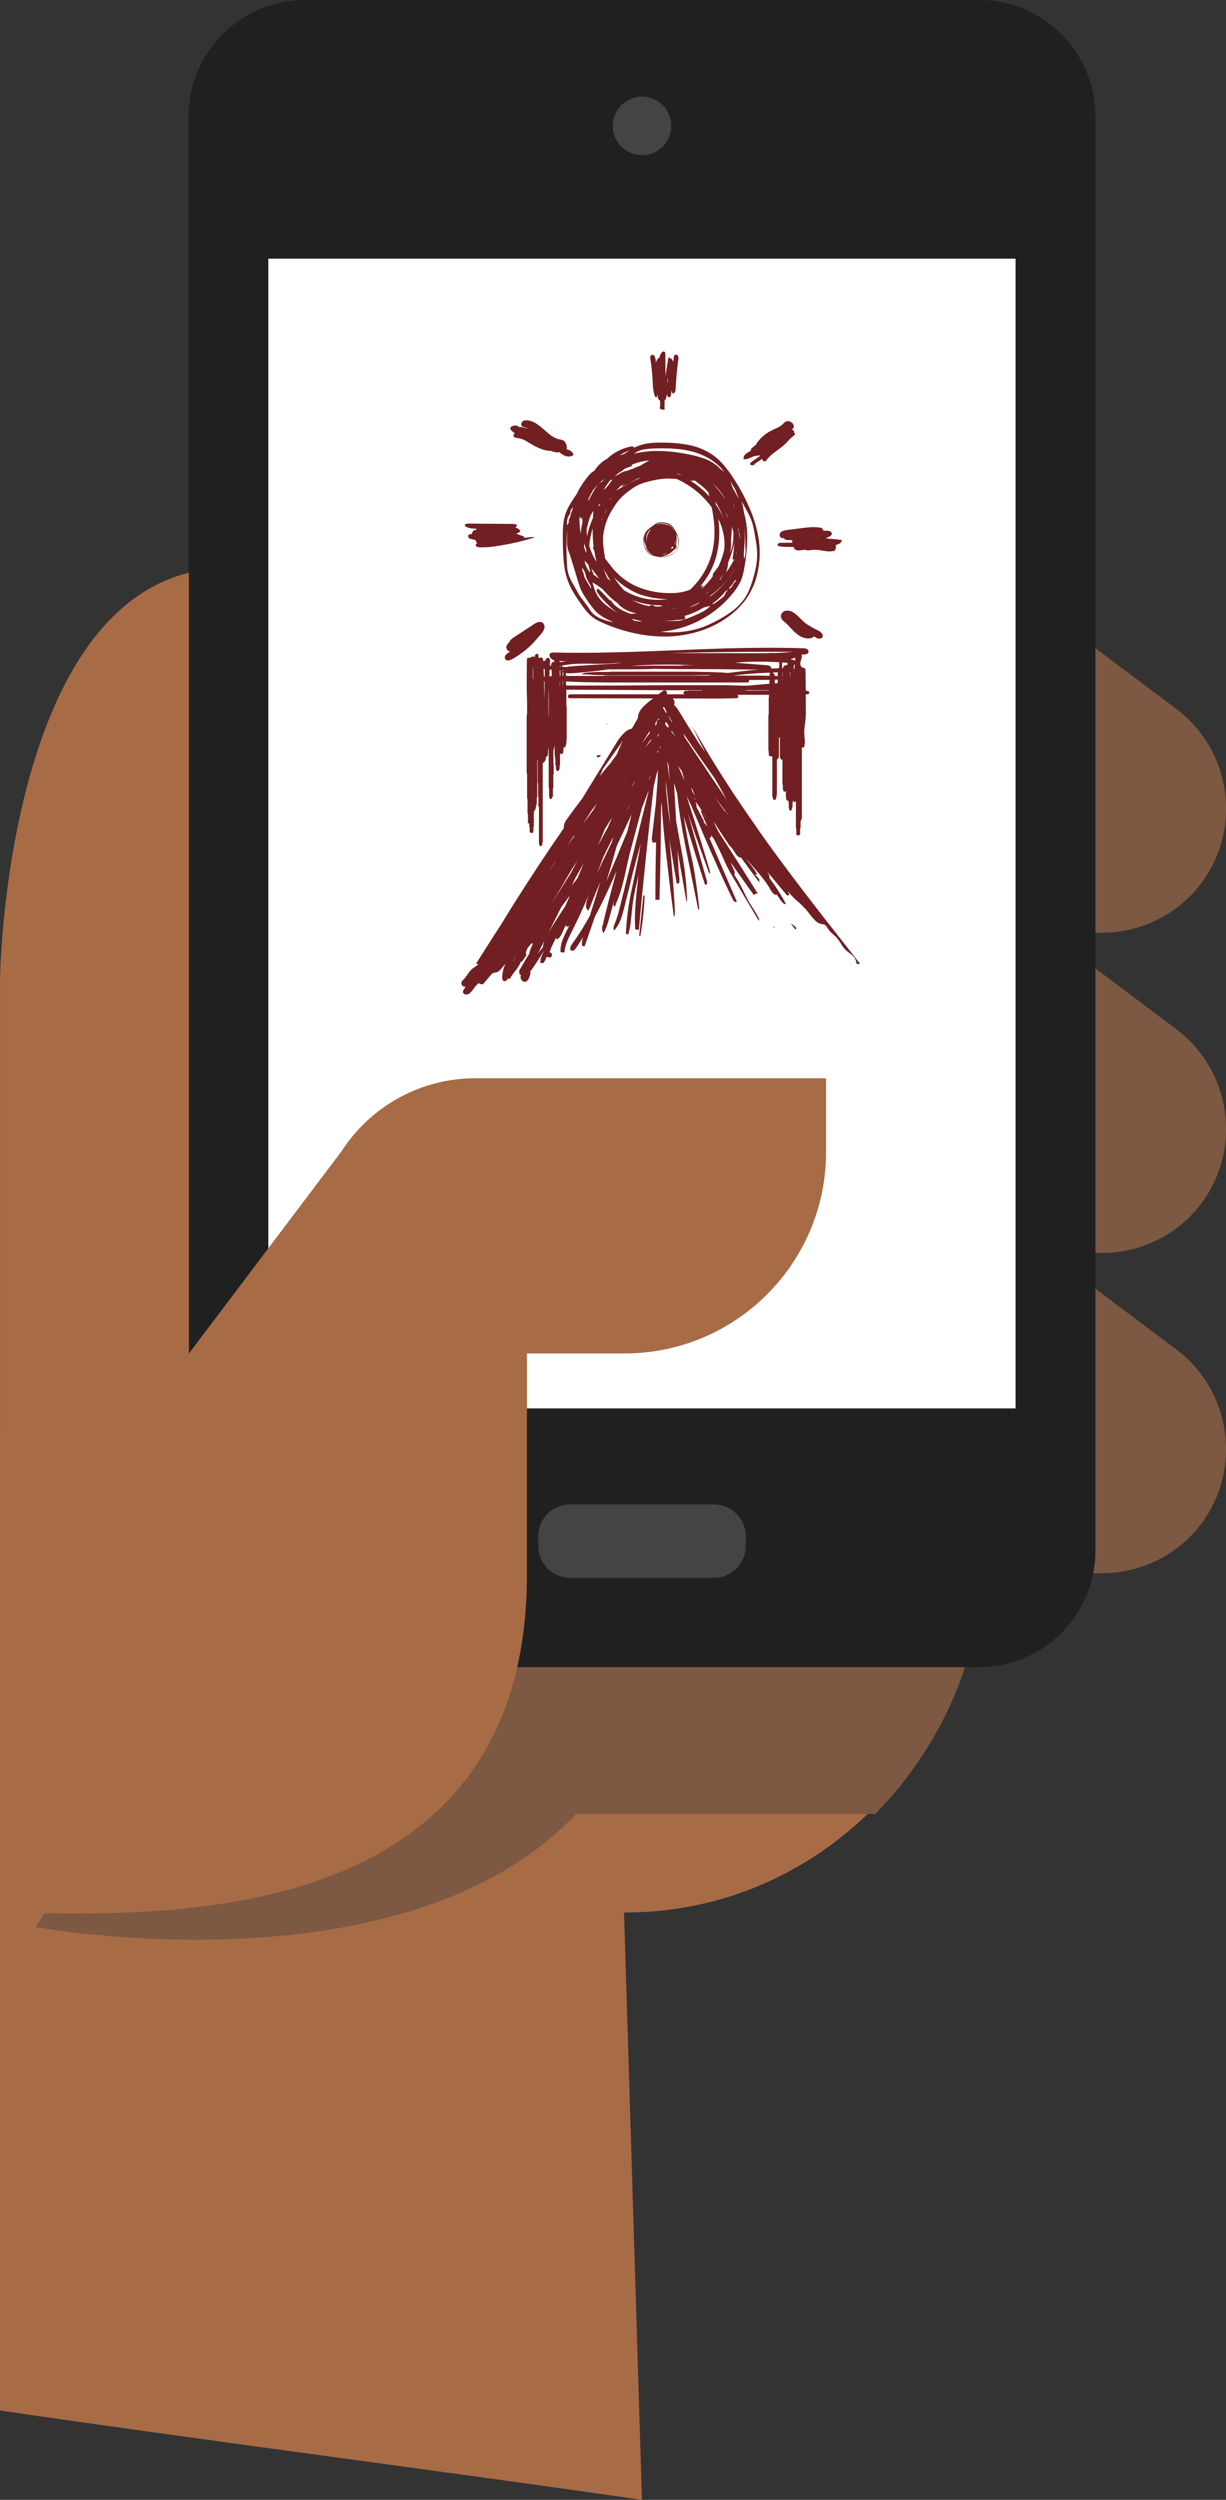 <?xml version="1.0" encoding="UTF-8" standalone="no"?><!-- Generator: Gravit.io --><svg xmlns="http://www.w3.org/2000/svg" xmlns:xlink="http://www.w3.org/1999/xlink" style="isolation:isolate" viewBox="0 0 522 1064.2" width="522pt" height="1064.2pt"><rect x="0" y="0" width="522" height="1064.2" fill="#333333" stroke="none"/><defs><clipPath id="_clipPath_xrm79hXEWLVxjuth3JWWbnoSID2VYbFs"><rect width="522" height="1064.2"/></clipPath></defs><g clip-path="url(#_clipPath_xrm79hXEWLVxjuth3JWWbnoSID2VYbFs)"><clipPath id="_clipPath_anppJq4Lb6WSu2HjC9INlGqz9qFoBSTw"><rect x="0" y="0" width="522.04" height="1064.2" transform="matrix(1,0,0,1,0,0)" fill="rgb(255,255,255)"/></clipPath><g clip-path="url(#_clipPath_anppJq4Lb6WSu2HjC9INlGqz9qFoBSTw)"><g><g><path d=" M 511.49 375.997 C 493.889 399.297 460.779 403.998 437.378 386.527 L 348.227 319.586 C 324.846 302.036 320.126 268.845 337.676 245.465 C 355.227 222.084 388.417 217.364 411.798 234.914 L 411.798 234.914 L 500.949 301.866 C 524.24 319.476 528.95 352.587 511.48 375.987" fill="rgb(125,88,66)"/><path d=" M 511.49 512.33 C 493.889 535.63 460.779 540.33 437.378 522.86 L 348.227 455.899 C 325.096 438.018 320.836 404.778 338.716 381.647 C 356.247 358.967 388.647 354.367 411.798 371.267 L 500.949 438.218 C 524.24 455.829 528.95 488.939 511.48 512.34" fill="rgb(125,88,66)"/><path d=" M 511.49 648.672 C 493.889 671.973 460.779 676.673 437.378 659.202 L 348.227 592.241 C 324.746 574.831 319.826 541.68 337.236 518.2 C 354.647 494.719 387.797 489.799 411.278 507.21 C 411.448 507.34 411.628 507.47 411.798 507.6 L 500.949 574.551 C 524.24 592.161 528.95 625.272 511.48 648.672" fill="rgb(125,88,66)"/><path d=" M 416.838 609.371 L 416.838 670.243 C 416.838 731.534 359.157 814.175 265.705 814.175 L 273.325 1064.2 C 200.704 1053.64 76.291 1037.399 -0.01 1026.149 L -0.01 609.371 L 416.828 609.371 L 416.838 609.371 Z " fill="rgb(167,107,70)"/><path d=" M 245.305 772.184 C 172.073 849.596 15.16 820.305 15.16 820.305 L 125.612 655.822 L 416.848 655.822 L 416.848 673.463 C 416.848 705.463 401.078 743.324 372.707 772.174 L 245.305 772.174 L 245.305 772.184 Z " fill="rgb(125,88,66)"/><path d=" M 416.978 0 L 129.742 0 C 102.452 0.1 80.342 22.2 80.252 49.491 L 80.252 660.172 C 80.331 687.483 102.442 709.603 129.742 709.693 L 416.978 709.693 C 444.278 709.603 466.369 687.473 466.409 660.172 L 466.409 49.491 C 466.349 22.2 444.258 0.09 416.978 0 Z " fill="rgb(32,32,32)"/><rect x="114.252" y="110.122" width="318.146" height="489.439" transform="matrix(1,0,0,1,0,0)" fill="rgb(255,255,255)"/><path d=" M 285.785 53.621 C 285.775 60.491 280.195 66.051 273.325 66.041 C 266.455 66.031 260.895 60.451 260.905 53.581 C 260.915 46.721 266.475 41.161 273.335 41.161 C 280.205 41.161 285.785 46.721 285.785 53.591 C 285.785 53.601 285.785 53.611 285.785 53.621 Z " fill="rgb(69,68,68)"/><path d=" M 242.735 671.683 C 235.234 671.673 229.164 665.583 229.184 658.082 L 229.184 658.082 L 229.184 654.022 C 229.174 646.532 235.234 640.452 242.725 640.442 L 303.966 640.442 C 311.466 640.442 317.536 646.522 317.546 654.022 L 317.546 658.082 C 317.546 665.583 311.466 671.663 303.966 671.683 L 242.745 671.683 L 242.735 671.683 Z " fill="rgb(69,68,68)"/><path d=" M 145.358 490.175 C 157.438 471.425 178.5 459.009 202.464 459.009 L 351.727 459.009 L 351.727 490.339 C 351.727 537.75 313.296 576.171 265.885 576.171 L 224.364 576.171 L 224.364 670.233 C 224.364 829.546 50.731 814.175 0.01 814.175 L 0.01 416.758 C 0.01 416.758 1.87 263.325 80.442 243.805 L 80.442 243.805 L 80.442 576.171 L 145.358 490.175 Z " fill="rgb(167,107,70)"/><path d=" M 274.475 381.247 C 274.425 381.187 274.345 381.167 274.265 381.187 C 274.175 381.187 274.095 381.207 274.025 381.247 C 273.925 381.397 273.875 381.567 273.875 381.747 L 272.195 397.917 C 272.155 398.098 272.195 398.278 272.315 398.417 C 272.435 398.578 272.545 398.588 272.645 398.477 C 273.635 392.777 274.255 387.017 274.485 381.237 M 328.926 394.287 C 329.026 394.397 329.136 394.517 329.256 394.637 C 329.486 394.857 329.816 394.947 330.126 394.867 C 329.696 394.727 329.296 394.527 328.926 394.277 M 338.636 395.667 C 338.636 395.667 338.656 395.707 338.656 395.727 C 338.786 395.487 338.956 395.277 339.156 395.107 C 338.496 394.307 337.656 393.667 336.716 393.237 L 338.626 395.667 M 255.555 321.866 C 255.655 321.726 255.745 321.576 255.825 321.426 C 255.715 321.446 255.605 321.456 255.495 321.456 C 254.955 321.516 254.495 321.556 254.055 321.566 C 254.105 321.846 254.185 322.116 254.295 322.366 C 254.785 322.506 255.305 322.306 255.555 321.866 M 258.235 308.306 C 258.395 308.326 258.545 308.286 258.685 308.216 C 258.825 308.096 258.875 307.986 258.835 307.896 C 258.655 308.056 258.455 308.196 258.235 308.306 M 231.704 266.065 C 231.564 265.575 231.224 265.165 230.774 264.935 C 229.994 264.505 228.844 264.765 227.344 265.705 L 218.914 271.235 C 218.304 271.605 217.754 272.065 217.294 272.595 C 217.014 273.045 216.794 273.385 216.634 273.595 C 216.274 273.945 215.964 274.345 215.734 274.785 C 215.474 275.305 215.514 275.935 215.824 276.415 C 216.084 276.925 216.574 277.275 217.144 277.335 C 216.984 277.475 216.714 277.685 216.334 277.955 C 216.064 278.155 215.794 278.375 215.554 278.605 C 215.294 278.845 215.104 279.135 214.984 279.465 C 214.874 279.795 214.904 280.155 215.074 280.465 C 215.354 280.965 215.914 281.245 216.484 281.145 C 217.054 281.045 217.604 280.855 218.114 280.575 C 221.184 278.855 224.004 276.725 226.514 274.245 C 227.374 273.355 228.594 271.975 230.184 270.115 C 230.644 269.565 230.954 269.165 231.114 268.925 C 231.384 268.495 231.594 268.035 231.744 267.565 C 231.884 267.075 231.874 266.555 231.714 266.065 M 199.014 222.954 C 198.784 222.944 198.554 222.984 198.354 223.074 C 198.144 223.124 197.974 223.284 197.904 223.484 C 197.904 223.664 197.984 223.834 198.104 223.954 C 198.224 224.104 198.384 224.234 198.554 224.304 C 199.294 224.654 200.084 224.874 200.894 224.954 C 201.354 225.014 202.004 225.054 202.844 225.074 C 202.784 225.234 202.754 225.404 202.754 225.574 C 202.734 225.574 202.714 225.574 202.694 225.604 C 202.434 225.624 202.164 225.664 201.914 225.724 C 201.584 225.844 201.404 225.984 201.374 226.164 L 201.374 226.274 C 201.374 226.274 201.304 226.324 201.284 226.364 C 201.064 226.664 200.924 227.004 200.864 227.364 C 200.024 227.334 199.514 227.534 199.364 227.984 C 199.244 228.324 199.344 228.694 199.604 228.934 C 199.854 229.214 200.174 229.414 200.534 229.494 C 200.574 229.494 200.924 229.574 201.584 229.674 C 201.934 229.724 202.274 229.844 202.584 230.024 C 202.554 230.274 202.614 230.534 202.764 230.734 C 202.894 230.924 203.064 231.084 203.264 231.204 C 203.194 231.234 203.124 231.264 203.054 231.294 C 202.794 231.404 202.604 231.644 202.554 231.914 C 202.504 232.274 202.714 232.614 203.054 232.744 C 203.404 232.914 203.784 233.004 204.164 233.004 C 206.874 233.064 209.574 232.844 212.234 232.354 C 217.404 231.564 222.504 230.384 227.504 228.824 C 227.274 228.684 227.004 228.604 226.734 228.604 C 226.494 228.604 226.254 228.634 226.014 228.664 C 225.014 228.774 224.014 228.884 223.064 228.984 C 223.164 228.794 223.164 228.574 223.064 228.394 C 222.924 228.354 221.844 227.964 219.844 227.214 C 220.784 226.714 221.344 226.444 221.474 226.384 C 221.464 226.054 221.344 225.744 221.144 225.494 C 220.954 225.254 220.704 225.074 220.424 224.964 C 220.134 224.784 219.824 224.664 219.494 224.604 C 219.454 224.604 219.414 224.604 219.374 224.574 C 219.744 224.394 220.014 224.054 220.094 223.654 C 219.924 223.384 219.654 223.194 219.344 223.124 C 219.024 223.054 218.704 223.024 218.384 223.034 L 199.024 222.884 M 224.794 178.983 C 224.404 178.923 224.014 178.913 223.624 178.953 C 223.234 178.983 222.854 179.123 222.544 179.363 C 222.244 179.573 222.034 179.893 221.974 180.253 C 221.844 180.603 221.914 181.003 222.154 181.293 C 222.404 181.593 222.764 181.793 223.154 181.853 C 223.794 182.053 224.194 182.183 224.354 182.243 C 224.434 182.313 224.504 182.393 224.564 182.473 C 224.124 182.343 223.484 182.163 222.644 181.943 L 221.924 181.763 C 221.694 181.743 221.464 181.743 221.234 181.763 C 221.134 181.783 221.044 181.823 220.964 181.883 L 220.934 181.883 C 220.824 181.693 220.684 181.523 220.514 181.383 C 220.304 181.233 220.054 181.153 219.794 181.143 C 219.524 181.123 219.254 181.143 218.984 181.173 C 218.634 181.213 218.294 181.313 217.984 181.473 C 217.654 181.573 217.404 181.833 217.324 182.153 C 217.274 182.453 217.344 182.773 217.534 183.013 C 217.734 183.273 217.964 183.503 218.224 183.693 C 218.584 183.993 218.954 184.283 219.334 184.583 C 219.084 184.593 218.844 184.733 218.704 184.933 C 218.584 185.143 218.574 185.403 218.674 185.613 C 218.774 185.854 218.954 186.053 219.174 186.173 C 219.394 186.303 219.644 186.384 219.894 186.414 C 220.134 186.463 220.374 186.493 220.614 186.504 C 221.434 186.654 222.224 186.893 222.984 187.214 C 223.174 187.284 223.354 187.364 223.524 187.454 C 224.684 188.184 225.874 188.884 227.074 189.564 C 228.434 190.334 229.864 190.964 231.344 191.434 C 232.344 191.754 233.394 191.924 234.444 191.934 C 235.104 192.134 235.784 192.324 236.494 192.494 C 236.834 192.584 237.194 192.624 237.544 192.614 C 237.724 192.614 237.894 192.544 238.044 192.434 L 238.104 192.434 C 238.324 192.614 238.565 192.804 238.824 193.024 C 239.355 193.414 239.935 193.754 240.535 194.024 C 241.155 194.274 241.825 194.384 242.485 194.324 C 243.135 194.304 243.755 194.054 244.235 193.614 C 244.005 192.984 243.595 192.434 243.065 192.044 C 242.545 191.624 241.925 191.364 241.265 191.304 C 241.495 190.084 241.165 188.834 240.365 187.884 C 240.014 187.574 239.584 187.354 239.134 187.234 L 237.774 186.934 C 236.544 186.583 235.384 185.993 234.374 185.213 C 233.794 184.773 232.794 183.933 231.374 182.683 C 230.414 181.813 229.394 181.013 228.304 180.313 C 227.254 179.613 226.054 179.143 224.804 178.953 M 343.626 276.315 C 343.126 276.075 342.586 275.955 342.036 275.965 C 334.146 275.705 325.296 275.675 315.476 275.875 C 309.256 275.995 300.406 276.285 288.915 276.765 C 276.715 277.265 267.865 277.565 262.355 277.685 C 252.475 277.945 243.625 277.975 235.794 277.775 C 235.414 277.775 235.134 277.775 234.954 277.805 C 234.684 277.875 234.434 278.005 234.234 278.195 C 234.054 278.365 233.954 278.605 233.934 278.845 C 233.934 279.105 233.984 279.355 234.084 279.585 C 234.404 280.285 235.024 280.815 235.764 281.005 L 235.944 281.065 L 235.884 281.175 C 235.864 281.455 235.864 281.725 235.884 282.005 L 235.884 282.095 C 235.824 281.995 235.724 281.905 235.614 281.865 C 235.474 281.735 235.254 281.735 235.114 281.865 C 234.984 281.925 234.894 282.045 234.874 282.185 C 234.824 282.325 234.804 282.475 234.814 282.625 C 234.814 282.645 234.814 282.665 234.844 282.685 C 234.824 282.705 234.804 282.715 234.784 282.715 C 234.654 282.825 234.574 282.965 234.544 283.125 C 234.524 283.255 234.524 283.385 234.544 283.515 L 234.144 283.515 C 234.184 282.725 234.204 282.015 234.204 281.465 C 234.264 281.025 234.134 280.585 233.844 280.245 C 233.614 280.085 233.324 280.045 233.064 280.125 C 232.774 280.185 232.514 280.365 232.374 280.625 C 232.234 280.875 232.134 281.145 232.074 281.425 L 231.624 281.255 L 231.624 281.405 C 231.514 281.405 231.404 281.425 231.294 281.465 C 231.284 281.145 231.244 280.825 231.174 280.515 C 231.144 280.355 231.054 280.205 230.934 280.105 C 230.734 279.935 230.474 279.865 230.214 279.925 C 229.954 279.985 229.704 280.065 229.464 280.165 C 229.294 279.905 229.214 279.585 229.264 279.275 C 229.284 278.975 229.194 278.685 229.024 278.445 C 228.854 278.325 228.634 278.305 228.454 278.385 C 228.244 278.425 228.064 278.535 227.954 278.715 C 227.834 278.865 227.744 279.055 227.714 279.245 C 227.714 279.385 227.674 279.585 227.654 279.835 C 227.564 279.655 227.394 279.525 227.204 279.485 C 226.994 279.425 226.774 279.445 226.574 279.545 C 226.514 279.565 226.334 279.655 226.034 279.815 C 225.854 279.935 225.644 280.015 225.434 280.045 L 224.934 280.045 C 224.774 280.045 224.624 280.115 224.514 280.225 C 224.374 280.415 224.314 280.645 224.334 280.875 C 224.274 285.415 224.244 288.335 224.244 289.645 C 224.244 292.936 224.294 295.856 224.394 298.416 C 224.394 298.536 224.394 298.716 224.424 298.946 L 224.424 304.086 C 224.364 304.266 224.304 304.446 224.244 304.616 L 224.244 328.936 C 224.304 329.096 224.364 329.266 224.424 329.436 L 224.424 339.696 C 224.484 339.896 224.534 340.086 224.604 340.256 L 224.604 346.207 C 224.664 346.377 224.714 346.557 224.784 346.737 L 224.784 350.507 L 225.324 350.507 L 225.324 351.787 C 225.384 351.957 225.444 352.127 225.504 352.287 L 225.504 353.917 C 225.564 354.097 225.624 354.277 225.684 354.447 L 226.764 354.627 L 226.944 354.277 C 227.004 354.097 227.064 353.917 227.124 353.747 C 227.184 353.577 227.124 353.387 227.124 353.187 L 227.124 352.117 C 227.124 351.917 227.244 351.767 227.304 351.587 C 227.364 351.407 227.304 351.247 227.304 351.057 L 227.304 345.656 C 227.304 345.577 227.304 345.496 227.304 345.426 L 227.484 345.306 L 227.844 344.776 C 227.904 344.616 227.954 344.446 228.024 344.246 C 228.094 344.046 228.134 343.896 228.174 343.716 L 228.174 343.166 L 228.384 342.956 L 228.384 342.456 C 228.444 342.286 228.504 342.096 228.564 341.896 L 228.564 339.726 C 228.624 339.566 228.684 339.396 228.744 339.226 L 228.744 323.016 L 228.804 323.316 C 228.844 323.526 228.884 323.706 228.924 323.846 L 228.924 333.066 C 228.984 333.226 229.044 333.396 229.104 333.596 L 229.104 339.006 C 229.164 339.166 229.224 339.336 229.284 339.506 L 229.284 342.206 C 229.224 342.386 229.164 342.566 229.104 342.766 C 229.164 342.946 229.224 343.126 229.284 343.296 L 229.464 343.296 L 229.464 359.107 C 229.524 359.287 229.584 359.467 229.644 359.667 C 229.704 359.867 229.764 360.017 229.824 360.197 L 230.724 360.017 C 230.784 359.847 230.834 359.667 230.904 359.487 L 230.904 358.927 C 230.964 358.747 231.014 358.587 231.084 358.427 L 231.084 324.856 C 231.284 324.776 231.474 324.656 231.624 324.506 C 232.234 323.856 232.534 322.986 232.464 322.096 L 232.964 322.096 C 233.024 321.966 233.074 321.836 233.114 321.716 C 233.154 321.576 233.204 321.446 233.264 321.326 L 233.264 320.916 C 233.284 320.786 233.324 320.646 233.374 320.526 L 233.374 319.336 L 233.494 318.926 L 233.494 318.836 C 233.494 318.836 233.504 318.786 233.524 318.776 C 233.564 318.716 233.594 318.656 233.614 318.596 L 233.614 335.216 C 233.674 335.416 233.724 335.606 233.794 335.786 L 233.794 339.026 C 233.854 339.186 233.904 339.356 233.944 339.526 C 234.024 339.706 234.084 339.906 234.124 340.096 L 234.874 340.096 C 234.934 339.906 234.984 339.716 235.024 339.526 C 235.144 339.346 235.274 339.186 235.414 339.026 L 235.414 335.786 C 235.474 335.606 235.534 335.416 235.594 335.216 L 235.594 329.866 C 235.594 329.866 235.594 329.796 235.624 329.776 C 235.664 329.666 235.704 329.526 235.744 329.386 L 235.744 325.436 L 235.624 325.016 L 235.624 319.566 C 235.914 318.666 236.144 317.756 236.314 316.836 C 236.274 317.246 236.234 317.686 236.194 318.146 C 236.064 319.816 236.134 321.496 236.404 323.146 L 236.464 323.146 L 236.464 325.516 C 236.544 325.676 236.614 325.846 236.674 326.016 L 236.674 327.116 C 236.794 327.476 236.914 327.836 237.034 328.186 L 237.724 328.186 C 237.864 328.006 237.994 327.836 238.114 327.656 C 238.154 327.476 238.214 327.296 238.294 327.126 L 238.294 326.026 C 238.354 325.866 238.404 325.696 238.444 325.526 L 238.444 320.476 C 238.464 320.546 238.495 320.616 238.534 320.676 L 238.805 321.066 C 239.014 320.996 239.224 320.946 239.435 320.916 C 239.534 320.796 239.625 320.666 239.704 320.526 C 239.764 320.396 239.815 320.256 239.855 320.116 L 239.855 319.346 C 239.884 319.206 239.925 319.076 239.964 318.936 L 239.964 317.776 C 240.005 317.916 240.045 318.036 240.084 318.166 L 240.625 318.166 C 240.685 318.046 240.725 317.916 240.745 317.776 C 240.805 317.616 240.855 317.476 240.895 317.366 C 240.935 317.256 240.975 317.096 241.015 316.976 C 241.065 316.846 241.105 316.716 241.135 316.586 L 241.135 315.396 C 241.195 315.256 241.245 315.126 241.285 314.986 L 241.285 300.686 C 241.245 300.566 241.195 300.446 241.135 300.336 L 241.135 293.596 L 261.305 293.706 L 282.115 293.826 L 299.006 293.826 L 299.006 293.976 L 293.116 293.976 L 293.116 294.086 L 291.825 294.086 C 291.645 294.166 291.465 294.256 291.285 294.346 C 291.205 294.486 291.115 294.616 291.015 294.736 L 291.015 295.146 C 291.155 295.286 291.285 295.426 291.405 295.566 L 284.005 295.566 C 284.005 294.636 283.785 294.066 283.285 293.896 C 282.765 293.846 282.245 294.026 281.875 294.396 L 280.405 295.556 L 242.765 295.556 L 242.765 295.636 L 242.405 295.636 L 242.105 295.786 C 242.025 295.886 241.935 295.976 241.835 296.056 L 241.835 296.856 C 241.975 296.976 242.105 297.106 242.225 297.236 C 254.195 297.256 266.155 297.286 278.125 297.326 L 276.765 298.326 C 275.595 299.206 274.505 300.196 273.515 301.266 C 272.525 302.296 271.855 303.596 271.615 305.006 L 271.615 305.686 C 271.535 305.796 271.455 305.936 271.375 306.076 C 270.045 308.456 269.335 309.676 269.265 309.756 C 269.195 309.876 269.105 310.006 269.025 310.146 C 267.955 310.396 266.955 310.916 266.135 311.646 C 264.695 312.976 263.455 314.506 262.465 316.196 C 261.345 317.996 258.555 322.546 254.095 329.836 L 253.825 330.226 C 253.605 330.576 253.325 331.056 252.985 331.656 C 251.465 334.106 249.765 336.866 247.905 339.916 C 245.495 343.066 243.255 346.086 241.195 348.957 C 240.585 349.757 240.194 350.697 240.084 351.697 C 240.045 351.957 240.055 352.217 240.115 352.467 C 233.194 362.437 226.234 372.967 219.244 384.037 C 217.314 387.107 215.354 390.287 213.344 393.577 C 212.944 394.207 212.534 394.837 212.114 395.477 C 210.984 397.197 209.844 398.987 208.684 400.828 C 207.014 403.408 205.004 406.578 202.634 410.328 L 203.744 410.328 C 203.424 410.718 203.034 411.058 202.604 411.328 C 201.634 411.998 201.154 412.328 201.154 412.328 C 200.454 412.948 199.834 413.658 199.324 414.438 C 198.814 415.228 198.254 415.988 197.644 416.698 C 197.394 416.918 197.154 417.158 196.924 417.408 C 196.684 417.658 196.524 417.968 196.474 418.298 C 196.364 418.778 196.524 419.278 196.894 419.608 C 197.244 419.968 197.754 420.118 198.244 420.018 C 198.244 420.058 197.974 420.458 197.494 421.238 C 197.214 421.578 197.084 422.018 197.134 422.458 C 197.214 422.738 197.394 422.978 197.634 423.138 C 197.884 423.298 198.184 423.388 198.474 423.378 C 199.044 423.368 199.604 423.158 200.034 422.788 C 200.744 422.128 201.364 421.398 201.894 420.588 C 202.424 419.798 203.084 419.088 203.834 418.508 C 204.344 418.898 204.974 419.078 205.604 419.008 L 208.944 415.118 C 209.234 414.678 209.664 414.348 210.154 414.168 C 210.514 414.028 210.904 413.968 211.294 413.988 C 212.064 413.718 212.744 413.228 213.244 412.588 C 213.804 411.958 214.424 411.208 215.104 410.328 L 215.194 410.328 C 214.954 410.858 214.754 411.358 214.594 411.828 C 214.084 413.228 213.814 414.708 213.814 416.198 C 213.774 416.698 213.964 417.188 214.314 417.538 C 214.704 417.778 215.204 417.728 215.544 417.418 C 215.844 417.208 216.084 416.918 216.234 416.588 L 217.074 416.698 C 217.664 415.628 218.354 414.618 219.124 413.668 C 219.904 412.738 220.604 411.728 221.204 410.668 C 221.414 410.258 221.594 409.828 221.744 409.398 L 222.164 409.458 L 224.214 406.518 C 223.854 406.238 223.814 405.688 224.104 404.848 C 224.264 404.438 224.424 404.018 224.604 403.608 C 225.224 402.898 225.844 402.158 226.464 401.408 C 226.484 401.508 226.534 401.598 226.614 401.668 C 226.664 401.758 226.724 401.838 226.794 401.908 C 226.414 402.798 226.054 403.668 225.714 404.518 C 225.524 404.988 225.404 405.478 225.354 405.968 C 223.814 408.468 222.544 410.588 221.564 412.328 C 221.084 412.908 220.934 413.688 221.144 414.408 C 221.254 414.708 221.474 414.958 221.774 415.088 C 221.664 415.428 221.624 415.798 221.654 416.158 C 221.724 416.708 221.994 417.208 222.404 417.558 C 222.774 417.938 223.314 418.068 223.814 417.908 C 224.424 417.688 224.894 417.208 225.104 416.598 C 225.564 415.668 225.854 414.658 225.944 413.628 L 225.404 413.948 C 225.884 413.438 226.314 412.888 226.694 412.318 C 228.384 409.878 229.944 407.448 231.394 405.038 C 231.394 405.068 231.424 405.098 231.454 405.118 C 231.094 405.788 230.784 406.488 230.524 407.198 C 230.154 408.078 230.014 409.038 230.104 409.988 L 231.514 409.928 L 232.834 407.258 C 233.044 407.388 233.264 407.488 233.494 407.558 C 233.984 407.728 234.534 407.558 234.844 407.148 C 235.084 406.828 235.114 406.398 234.904 406.048 C 234.754 405.668 234.384 405.418 233.974 405.428 C 234.074 405.118 234.184 404.798 234.304 404.478 C 234.414 404.338 234.504 404.188 234.574 404.038 C 234.554 403.988 234.534 403.938 234.514 403.888 C 234.534 403.788 234.564 403.688 234.604 403.598 C 235.344 402.048 236.094 400.498 236.834 398.927 C 236.774 399.227 236.734 399.537 236.714 399.848 C 237.684 399.848 238.534 399.008 239.274 397.327 C 240.175 395.327 241.095 393.327 242.015 391.327 C 241.735 392.017 241.435 392.697 241.115 393.377 C 240.985 393.577 240.935 393.817 240.965 394.057 C 241.025 394.257 241.185 394.407 241.385 394.447 C 241.595 394.507 241.835 394.477 242.015 394.357 C 242.195 394.267 242.345 394.137 242.465 393.977 C 242.305 394.247 242.155 394.527 242.015 394.807 C 241.125 396.467 240.315 398.177 239.605 399.917 C 238.925 401.638 238.594 403.478 238.644 405.328 L 240.295 405.498 C 240.465 403.828 240.875 402.198 241.525 400.658 C 241.905 399.708 242.635 398.158 243.715 396.027 C 246.105 391.307 248.515 386.057 250.945 380.267 C 250.565 381.237 250.225 382.187 249.945 383.117 C 249.665 383.917 249.525 384.767 249.525 385.617 C 249.495 386.427 249.865 387.197 250.525 387.667 C 250.975 386.797 251.355 385.887 251.665 384.967 C 252.715 382.237 254.035 379.037 255.635 375.367 C 254.155 380.287 252.655 385.117 251.135 389.867 C 248.855 394.077 246.295 398.137 243.475 402.008 C 243.145 402.438 242.915 402.928 242.815 403.458 C 242.695 404.048 242.845 404.458 243.265 404.638 C 243.885 404.958 244.545 404.598 245.265 403.568 C 246.285 402.078 247.305 400.518 248.305 398.898 C 248.145 399.388 248.015 399.888 247.915 400.398 C 247.735 401.128 247.705 401.888 247.805 402.628 L 248.915 402.868 C 250.585 398.088 252.045 393.867 253.305 390.197 C 255.335 386.427 257.315 382.407 259.265 378.127 C 260.245 376.007 261.355 373.507 262.575 370.627 L 261.615 374.197 C 259.645 381.397 257.995 387.887 256.655 393.697 C 256.195 394.867 256.285 396.177 256.895 397.267 C 257.485 396.307 257.985 395.287 258.365 394.237 C 258.645 393.467 258.975 392.377 259.365 390.967 L 261.435 383.567 C 261.325 384.237 261.235 384.847 261.165 385.407 L 261.465 385.427 C 261.465 385.727 261.425 386.027 261.405 386.347 C 261.545 386.077 261.695 385.797 261.855 385.517 L 262.035 385.537 C 262.155 385.167 262.265 384.807 262.365 384.467 C 263.045 382.917 263.655 381.327 264.175 379.707 C 264.715 377.987 265.325 375.667 266.005 372.757 C 266.405 370.997 267.015 368.207 267.845 364.407 C 269.685 357.527 271.525 350.667 273.345 343.806 L 276.175 336.556 C 276.175 336.726 276.135 336.906 276.115 337.086 L 263.775 386.787 C 263.325 388.747 262.725 390.677 262.005 392.557 C 261.735 393.137 261.515 393.727 261.345 394.337 C 261.155 394.917 261.195 395.547 261.455 396.087 C 262.515 394.977 263.365 393.667 263.955 392.247 C 264.535 390.827 265.015 389.367 265.395 387.877 C 265.815 386.257 266.695 382.777 268.015 377.447 C 268.515 375.407 269.015 373.347 269.515 371.267 C 270.415 367.937 271.235 364.907 271.955 362.177 C 272.255 361.047 272.545 359.927 272.825 358.817 C 272.505 360.777 272.255 362.277 272.075 363.317 C 271.375 367.117 270.225 372.807 268.615 380.377 C 267.435 386.057 266.725 391.827 266.505 397.617 C 267.085 397.717 267.425 397.767 267.505 397.767 C 268.075 395.697 268.475 393.577 268.675 391.437 C 268.955 388.557 269.185 386.397 269.365 384.937 C 269.585 383.187 269.935 381.167 270.415 378.877 C 270.535 378.337 270.985 376.327 271.765 372.847 C 271.785 372.697 271.815 372.547 271.855 372.407 C 271.755 373.317 271.655 374.257 271.555 375.227 C 271.045 379.647 270.715 383.047 270.555 385.427 C 270.295 388.827 270.265 392.247 270.445 395.657 L 272.005 395.827 C 273.845 375.517 275.955 355.207 278.325 334.886 C 278.625 333.456 278.865 332.396 279.045 331.686 C 279.375 330.276 279.725 328.946 280.095 327.686 L 279.975 332.136 C 279.715 335.406 279.465 338.766 279.225 342.216 C 279.185 342.516 279.145 342.806 279.115 343.106 L 277.615 356.157 C 277.415 357.027 277.545 357.937 277.975 358.707 L 279.355 358.587 C 279.115 368.797 279.015 376.947 279.055 383.057 L 280.775 383.057 C 281.175 369.857 281.405 356.577 281.465 343.216 C 281.545 342.666 281.615 342.116 281.675 341.586 C 281.755 343.106 281.855 344.656 281.975 346.217 C 282.435 352.577 283.235 360.497 284.385 369.967 C 284.965 375.277 285.825 382.117 286.945 390.467 C 287.145 390.087 287.265 389.677 287.305 389.247 C 287.305 389.007 287.335 388.577 287.335 387.937 C 287.135 382.027 286.355 371.697 284.995 356.937 C 285.095 357.667 285.195 358.407 285.325 359.167 C 285.945 363.117 286.855 368.607 288.035 375.637 L 288.155 375.667 L 288.215 376.197 L 289.085 376.017 L 289.085 375.787 L 289.195 375.787 C 289.355 374.667 289.315 373.537 289.085 372.427 C 289.065 372.167 289.025 371.907 288.965 371.657 C 288.845 368.527 288.665 365.237 288.425 361.787 C 288.545 362.557 288.675 363.337 288.815 364.137 L 292.316 383.997 C 292.525 383.527 292.595 383.007 292.525 382.497 C 292.296 376.627 291.675 370.787 290.685 364.997 C 289.505 358.457 288.565 353.297 287.885 349.537 C 287.705 346.207 287.455 341.816 287.135 336.366 L 286.935 333.156 L 288.345 337.916 C 288.675 341.126 288.915 343.246 289.065 344.276 C 289.825 349.867 291.215 357.487 293.216 367.137 L 297.286 387.137 C 297.386 387.247 297.486 387.237 297.586 387.077 C 297.716 386.947 297.776 386.757 297.736 386.577 C 296.766 378.177 295.856 371.807 294.996 367.467 C 294.696 366.017 294.156 363.587 293.376 360.157 C 292.595 356.377 291.845 352.137 291.145 347.437 C 294.946 360.177 297.946 369.857 300.146 376.477 C 300.286 376.597 300.466 376.637 300.646 376.587 C 300.826 376.537 300.966 376.407 301.036 376.237 C 301.096 375.877 301.086 375.517 301.006 375.167 C 299.056 368.307 296.366 358.697 292.936 346.327 C 295.786 354.727 298.816 363.277 302.026 371.987 C 302.356 371.747 302.396 371.247 302.146 370.487 C 300.036 363.117 296.736 352.487 292.236 338.586 C 292.285 338.686 292.325 338.786 292.355 338.886 L 294.356 343.076 C 294.776 344.076 295.206 345.106 295.646 346.137 C 302.176 361.717 307.646 374.007 312.066 383.007 C 312.226 383.377 312.496 383.677 312.846 383.867 C 313.226 384.087 313.506 384.047 313.686 383.757 L 302.066 356.707 C 302.246 356.707 302.426 356.647 302.566 356.537 C 302.846 356.317 302.896 355.967 302.716 355.467 C 303.136 356.007 303.536 356.537 303.916 357.067 C 305.746 360.697 306.876 362.997 307.316 363.967 L 308.396 366.427 C 308.836 367.427 309.216 368.267 309.536 368.927 C 310.376 370.557 311.386 372.347 312.576 374.307 L 323.086 392.007 C 323.276 391.557 323.216 391.037 322.936 390.647 C 322.316 389.387 321.616 388.177 320.826 387.027 C 319.706 385.257 318.976 384.077 318.656 383.487 C 318.156 382.617 317.406 381.137 316.406 379.057 C 315.486 377.157 314.716 375.697 314.116 374.687 C 313.856 374.247 313.366 373.487 312.646 372.397 C 312.736 372.247 312.786 372.077 312.796 371.897 C 312.856 371.447 312.786 370.997 312.596 370.587 C 312.036 369.367 311.486 368.127 310.936 366.907 L 318.406 377.457 C 319.456 378.927 320.326 380.147 321.026 381.117 C 321.146 380.837 321.376 380.617 321.656 380.497 C 321.976 380.377 322.316 380.347 322.656 380.407 C 318.146 373.177 312.646 364.537 306.156 354.487 C 305.876 353.987 305.606 353.457 305.346 352.947 C 304.926 352.097 304.406 351.047 303.786 349.797 C 303.856 349.857 303.916 349.927 303.966 349.997 C 304.066 350.157 304.156 350.327 304.236 350.497 C 304.266 350.497 304.296 350.487 304.326 350.467 C 306.396 353.697 308.396 356.727 310.326 359.557 C 310.666 360.057 311.076 360.507 311.536 360.897 C 312.396 362.187 313.036 363.127 313.456 363.717 C 313.696 364.157 314.036 364.527 314.456 364.787 C 314.746 364.997 315.106 365.077 315.456 364.987 L 316.176 365.987 C 316.496 366.417 316.826 366.877 317.176 367.357 L 318.376 368.987 C 319.996 371.227 321.656 373.467 323.336 375.707 C 323.296 375.257 323.276 374.807 323.276 374.367 C 323.276 374.307 323.276 374.267 323.306 374.257 L 322.736 373.637 C 322.296 373.137 321.876 372.637 321.476 372.187 C 321.776 372.267 322.086 372.257 322.376 372.167 C 321.496 370.667 320.506 369.227 319.426 367.857 L 317.566 365.357 C 318.656 366.647 319.746 367.927 320.846 369.197 C 322.636 371.277 323.876 372.757 324.576 373.647 C 325.806 375.157 326.916 376.757 327.886 378.437 C 328.196 379.027 328.566 379.587 328.996 380.097 C 329.366 380.577 329.896 380.907 330.496 381.017 C 330.556 380.917 330.606 380.807 330.646 380.697 C 331.246 381.587 331.836 382.457 332.416 383.307 C 332.716 383.707 333.056 384.087 333.416 384.437 C 333.756 384.767 334.216 384.927 334.676 384.877 C 332.616 380.987 330.246 377.267 327.576 373.757 C 327.666 373.177 327.556 372.577 327.276 372.067 C 327.036 371.597 326.756 371.147 326.436 370.737 C 327.336 371.867 328.296 373.027 329.296 374.237 L 335.136 381.237 L 336.136 381.027 C 335.946 380.477 335.716 379.937 335.446 379.427 L 335.476 379.447 C 336.326 380.497 337.226 381.497 338.186 382.447 C 338.606 382.847 339.256 383.417 340.136 384.167 C 341.166 385.087 342.136 386.057 343.056 387.077 C 343.556 387.627 344.226 388.497 345.127 389.667 C 345.807 390.537 346.557 391.367 347.357 392.127 C 347.837 392.587 348.417 392.937 349.037 393.167 C 349.377 393.307 349.727 393.387 350.087 393.397 C 350.427 393.447 350.767 393.537 351.087 393.667 C 351.487 393.927 351.827 394.267 352.087 394.667 C 352.267 394.917 352.537 395.327 352.897 395.887 C 353.337 396.467 353.837 396.997 354.397 397.457 C 355.277 398.227 355.837 398.727 356.057 398.958 C 356.807 399.857 357.497 400.808 358.107 401.808 C 358.697 402.808 359.397 403.728 360.207 404.548 C 360.427 404.748 361.017 405.208 361.977 405.948 C 362.587 406.368 363.137 406.878 363.607 407.448 C 364.147 408.128 364.487 408.938 364.607 409.798 C 364.647 409.968 364.667 410.148 364.667 410.328 L 366.227 410.328 C 361.347 404.098 357.477 399.158 354.607 395.487 C 351.817 391.957 349.957 389.587 349.037 388.377 C 339.416 376.007 331.006 364.767 323.806 354.637 C 323.526 354.247 323.256 353.837 322.996 353.417 C 322.556 352.807 322.126 352.177 321.696 351.547 C 319.936 348.987 318.226 346.527 316.576 344.146 C 315.286 342.266 314.046 340.426 312.846 338.616 C 312.266 337.766 311.706 336.916 311.166 336.066 C 305.126 326.826 299.666 317.876 294.786 309.196 C 296.486 312.866 298.326 316.546 300.286 320.256 C 299.286 318.826 298.326 317.446 297.396 316.096 C 294.306 311.266 291.365 306.546 288.575 301.946 C 288.135 301.246 287.585 300.626 286.945 300.106 C 287.005 299.996 287.055 299.876 287.095 299.756 C 287.285 299.136 287.205 298.476 286.895 297.916 C 286.735 297.696 286.555 297.496 286.355 297.326 L 306.626 297.386 C 308.936 297.326 311.236 297.276 313.516 297.236 C 313.696 297.176 313.876 297.136 314.056 297.126 C 314.096 297.076 314.136 297.026 314.176 296.976 C 314.226 296.886 314.276 296.796 314.326 296.716 L 314.326 296.326 C 314.266 296.196 314.216 296.066 314.176 295.936 L 313.846 295.786 L 327.426 295.786 L 327.426 296.586 C 327.386 296.706 327.346 296.836 327.306 296.976 L 327.306 304.106 C 327.266 304.236 327.216 304.366 327.156 304.496 L 327.156 319.526 C 327.216 319.686 327.266 319.826 327.306 319.936 L 327.306 321.126 L 327.426 321.536 C 327.526 321.656 327.616 321.786 327.696 321.926 L 328.626 321.926 C 328.686 321.996 328.756 322.096 328.836 322.226 L 328.836 338.956 C 328.886 339.126 328.946 339.296 329.016 339.456 C 329.056 339.646 329.106 339.836 329.166 340.026 C 329.246 340.196 329.306 340.376 329.346 340.556 L 330.246 340.386 C 330.306 340.206 330.356 340.036 330.426 339.856 C 330.506 339.686 330.566 339.506 330.606 339.326 L 330.606 338.766 C 330.686 338.606 330.746 338.436 330.786 338.266 L 330.786 323.206 C 330.956 323.206 331.126 323.186 331.286 323.146 C 331.346 323.026 331.386 322.896 331.396 322.756 C 331.456 322.596 331.506 322.456 331.546 322.346 C 331.586 322.236 331.626 322.076 331.666 321.956 L 331.666 313.996 C 331.796 313.976 331.926 313.946 332.056 313.906 L 332.056 322.226 C 332.116 322.346 332.176 322.486 332.206 322.616 C 332.246 322.756 332.286 322.876 332.316 323.006 C 332.416 323.136 332.506 323.276 332.586 323.416 L 333.126 323.306 L 333.126 333.766 C 333.186 333.946 333.236 334.116 333.306 334.296 L 333.306 335.926 C 333.366 336.106 333.436 336.286 333.516 336.456 C 333.556 336.616 333.606 336.796 333.666 336.986 L 334.386 336.986 C 334.466 336.896 334.536 336.796 334.596 336.686 L 334.596 339.146 C 334.636 339.316 334.686 339.486 334.746 339.646 L 334.746 340.206 C 334.806 340.386 334.866 340.556 334.926 340.736 L 335.646 340.846 L 335.646 341.256 C 335.706 341.436 335.776 341.606 335.846 341.786 L 335.846 343.976 C 335.886 344.156 335.936 344.336 335.996 344.506 C 336.056 344.676 336.106 344.866 336.176 345.066 L 336.896 345.066 C 336.956 344.866 337.016 344.676 337.076 344.506 C 337.136 344.336 337.196 344.156 337.256 343.976 C 337.316 343.796 337.376 343.626 337.436 343.446 L 337.436 341.816 C 337.496 341.636 337.556 341.466 337.616 341.286 L 337.616 340.576 C 337.676 340.756 337.736 340.926 337.796 341.106 C 337.976 341.216 338.156 341.356 338.336 341.496 C 338.516 341.356 338.696 341.226 338.876 341.106 L 338.876 352.457 C 338.936 352.617 338.986 352.797 339.056 352.987 L 339.056 355.157 C 339.176 355.327 339.296 355.497 339.416 355.657 C 339.786 355.617 340.146 355.557 340.506 355.477 C 340.566 355.307 340.626 355.127 340.686 354.947 L 340.686 352.807 C 340.746 352.607 340.806 352.417 340.866 352.247 L 340.866 349.487 L 341.046 349.377 C 341.106 349.177 341.156 348.987 341.226 348.817 C 341.296 348.647 341.336 348.477 341.406 348.317 L 341.406 318.166 C 341.696 318.186 341.986 318.226 342.276 318.286 C 342.626 317.206 342.746 316.056 342.636 314.926 C 342.496 313.416 342.426 312.276 342.436 311.506 C 342.436 310.746 342.496 309.996 342.586 309.246 C 342.746 308.246 342.846 307.516 342.886 307.016 C 342.986 306.206 343.056 305.286 343.096 304.256 L 343.096 301.506 C 343.096 299.406 343.096 297.446 343.066 295.646 L 343.306 295.586 C 343.566 295.546 343.836 295.516 344.116 295.506 C 344.186 295.446 344.266 295.396 344.356 295.356 C 344.396 295.276 344.446 295.186 344.507 295.086 L 344.627 294.676 C 344.486 294.556 344.356 294.426 344.236 294.286 C 343.916 294.186 343.606 294.096 343.306 294.026 C 343.226 294.026 343.146 294.026 343.066 293.996 C 343.026 290.465 342.996 287.625 342.976 285.465 C 342.976 285.315 342.976 285.165 342.946 285.025 C 342.926 284.875 342.876 284.735 342.796 284.615 C 342.636 284.485 342.456 284.395 342.256 284.355 L 341.626 284.155 C 341.276 283.955 341.006 283.645 340.876 283.265 C 340.736 282.875 340.706 282.455 340.786 282.045 C 340.866 281.625 340.976 281.225 341.116 280.825 C 341.246 280.425 341.336 280.015 341.386 279.605 C 341.426 279.335 341.406 279.065 341.326 278.805 C 341.306 278.745 341.276 278.685 341.236 278.635 L 342.006 278.635 C 342.516 278.665 343.026 278.585 343.506 278.405 C 343.926 278.245 344.226 277.855 344.256 277.405 C 344.276 276.915 343.966 276.465 343.506 276.305 M 338.566 279.965 L 338.566 281.215 C 337.996 280.985 337.396 280.825 336.796 280.715 C 336.816 280.645 336.826 280.575 336.826 280.515 L 337.186 280.455 C 337.656 280.325 338.126 280.155 338.566 279.955 M 329.836 277.995 C 329.396 277.995 328.936 277.965 328.456 277.965 C 327.976 277.965 327.486 278.015 326.806 278.055 C 325.416 278.075 323.766 278.075 321.866 278.085 C 305.586 278.065 293.366 278.045 285.215 278.025 C 301.996 277.565 319.426 277.385 337.486 277.465 C 335.216 277.745 332.666 277.915 329.836 277.995 M 335.336 282.185 C 335.256 282.525 335.196 282.875 335.156 283.225 C 334.866 283.085 334.536 283.095 334.256 283.255 C 333.946 283.385 333.696 283.615 333.536 283.905 C 333.456 284.095 333.386 284.295 333.326 284.495 L 332.996 284.495 L 332.996 281.995 L 335.346 282.175 M 331.796 283.095 L 331.796 284.135 L 331.526 284.285 C 331.466 284.365 331.416 284.445 331.376 284.525 C 330.416 284.525 329.426 284.575 328.376 284.615 L 328.376 284.285 C 328.286 284.025 328.136 283.785 327.926 283.605 C 327.426 283.305 326.856 283.155 326.276 283.165 L 312.776 282.095 C 319.106 281.585 325.466 281.525 331.806 281.925 L 331.806 283.105 M 333.126 286.195 L 333.216 286.195 L 333.216 287.975 C 333.216 287.975 333.146 287.975 333.126 287.945 L 333.126 286.195 Z  M 333.126 289.315 L 333.126 289.205 L 333.236 289.205 L 333.236 289.675 C 333.196 289.565 333.166 289.445 333.126 289.325 M 336.286 286.145 L 336.436 286.145 L 336.436 288.195 C 336.456 288.455 336.406 288.705 336.286 288.935 L 336.286 288.765 C 336.316 288.715 336.346 288.665 336.376 288.615 L 336.376 287.015 C 336.376 287.015 336.306 286.945 336.286 286.905 L 336.286 286.165 M 327.676 287.495 L 327.676 287.705 C 326.416 287.705 325.136 287.655 323.856 287.615 L 312.106 287.615 C 314.356 287.295 316.686 287.045 319.106 286.845 C 321.736 286.615 324.646 286.445 327.836 286.345 L 327.776 286.465 L 327.776 286.845 C 327.746 286.945 327.706 287.035 327.656 287.115 L 327.656 287.495 M 331.116 287.115 L 331.116 287.825 C 330.766 287.825 330.416 287.805 330.066 287.765 L 329.916 287.765 L 329.916 287.495 C 329.876 287.365 329.836 287.235 329.796 287.115 C 329.736 286.985 329.696 286.835 329.686 286.695 C 329.626 286.735 329.576 286.785 329.536 286.845 L 329.416 286.845 C 329.366 286.885 329.316 286.925 329.266 286.965 C 329.226 286.825 329.186 286.695 329.146 286.575 C 329.186 286.475 329.216 286.375 329.236 286.275 L 331.236 286.215 L 331.236 286.305 C 331.176 286.425 331.136 286.555 331.116 286.685 L 331.116 287.085 M 330.066 289.315 C 330.396 289.295 330.746 289.295 331.116 289.285 L 331.116 290.855 L 329.916 290.915 L 329.916 289.345 C 329.916 289.345 330.016 289.315 330.066 289.315 M 327.556 291.075 L 327.556 291.075 L 318.406 291.875 C 317.406 291.875 316.436 291.875 315.456 291.905 C 315.426 291.875 315.396 291.855 315.366 291.845 C 313.366 291.785 311.376 291.735 309.406 291.705 L 282.475 291.705 C 275.545 291.745 268.615 291.785 261.665 291.845 L 241.105 291.845 L 241.105 291.575 C 241.085 291.435 241.045 291.305 240.985 291.185 L 240.985 290.095 L 241.485 290.095 C 241.535 290.095 241.585 290.095 241.635 290.125 C 242.615 290.165 243.595 290.215 244.555 290.275 L 248.405 290.385 C 251.475 290.425 254.565 290.475 257.675 290.535 L 318.556 290.535 L 318.556 290.385 C 318.636 290.315 318.736 290.225 318.856 290.125 C 318.876 289.985 318.916 289.845 318.976 289.715 L 318.976 289.455 L 324.396 289.455 C 325.496 289.455 326.596 289.425 327.706 289.425 L 327.706 289.455 C 327.666 289.585 327.626 289.725 327.596 289.865 L 327.596 291.085 M 327.446 293.846 L 327.446 293.996 L 316.596 293.996 C 317.256 293.936 317.966 293.866 318.736 293.786 L 323.736 293.846 L 327.436 293.846 M 322.646 285.045 C 321.646 285.125 320.626 285.225 319.576 285.345 C 317.466 285.565 314.636 285.895 311.076 286.345 C 310.656 286.405 310.246 286.455 309.846 286.495 L 308.126 286.325 C 307.286 286.265 306.436 286.225 305.596 286.205 C 304.096 286.145 302.596 286.095 301.096 286.055 L 294.476 285.945 L 259.575 285.945 L 259.575 286.055 L 254.505 286.055 C 253.505 286.095 252.505 286.145 251.465 286.205 C 250.945 286.225 250.415 286.265 249.875 286.325 C 249.545 286.365 249.195 286.415 248.825 286.475 C 248.725 286.495 248.635 286.535 248.555 286.585 C 248.395 286.625 248.215 286.665 248.015 286.695 C 247.935 286.795 247.845 286.885 247.745 286.965 C 247.885 287.005 248.025 287.055 248.165 287.115 L 249.885 287.115 C 250.325 287.115 250.765 287.175 251.205 287.225 C 252.305 287.265 253.405 287.315 254.515 287.375 C 256.205 287.395 257.885 287.425 259.575 287.485 L 294.446 287.485 C 296.676 287.425 298.876 287.385 301.066 287.375 C 301.846 287.375 302.616 287.325 303.386 287.285 C 303.096 287.345 302.806 287.375 302.516 287.375 C 302.196 287.415 301.956 287.455 301.796 287.485 L 301.406 287.605 L 257.165 287.605 L 257.165 287.755 L 240.995 287.755 L 240.995 287.225 C 240.955 287.085 240.915 286.965 240.875 286.835 L 240.875 286.515 C 241.375 286.595 241.875 286.635 242.375 286.625 C 243.485 286.625 244.585 286.575 245.685 286.455 C 250.425 286.035 254.105 285.635 256.735 285.265 L 258.565 284.965 C 261.565 284.965 265.945 284.945 271.695 284.905 C 274.065 284.905 276.085 284.855 277.775 284.755 C 277.855 284.755 277.935 284.745 278.015 284.725 L 278.705 284.725 L 289.365 284.845 L 294.996 284.845 C 298.426 284.845 301.906 284.845 305.416 284.875 C 309.556 284.935 313.806 284.985 318.186 285.025 L 322.636 285.025 M 337.936 283.865 C 337.936 283.645 337.966 283.415 338.056 283.215 C 338.116 283.025 338.286 282.895 338.476 282.895 C 338.316 283.745 338.216 284.395 338.176 284.855 L 338.176 284.915 C 338.106 284.885 338.036 284.855 337.966 284.825 C 337.966 284.485 337.966 284.175 337.936 283.875 M 337.996 285.925 C 337.996 285.925 338.056 285.875 338.086 285.865 C 338.086 285.985 338.086 286.105 338.116 286.215 C 338.076 286.235 338.046 286.265 338.026 286.305 L 338.026 286.745 C 338.026 286.445 338.006 286.175 338.006 285.915 M 276.395 283.395 C 273.785 283.455 271.175 283.495 268.565 283.505 C 268.385 283.505 268.205 283.535 268.025 283.535 C 277.305 282.815 286.615 282.715 295.906 283.235 L 290.565 283.235 L 290.565 283.385 L 276.385 283.385 M 283.885 303.246 C 283.785 303.326 283.695 303.406 283.615 303.486 C 283.115 302.736 282.645 301.986 282.205 301.256 C 282.395 301.136 282.615 301.056 282.835 301.016 C 283.115 301.686 283.465 302.426 283.885 303.246 Z  M 279.185 307.556 L 280.385 305.926 L 280.745 306.076 C 280.695 306.146 280.655 306.226 280.625 306.306 C 280.585 306.306 280.545 306.306 280.505 306.336 C 280.005 306.406 279.725 306.866 279.605 307.696 C 279.585 307.956 279.535 308.216 279.455 308.466 C 279.295 308.706 279.135 308.936 278.955 309.146 C 279.015 308.516 279.075 307.976 279.155 307.546 M 286.155 307.196 C 286.105 307.246 286.065 307.306 286.035 307.376 C 285.715 306.876 285.395 306.376 285.075 305.876 L 285.105 305.816 C 285.005 305.506 284.835 305.236 284.605 305.016 C 284.665 304.966 284.715 304.906 284.755 304.846 C 284.755 304.876 284.755 304.906 284.785 304.926 C 285.305 305.796 285.765 306.566 286.165 307.216 M 284.815 309.116 C 284.655 309.326 284.495 309.556 284.315 309.796 C 284.255 309.566 284.105 309.366 283.895 309.266 L 283.115 308.046 L 283.685 307.396 C 284.065 307.966 284.435 308.546 284.795 309.116 M 287.795 310.156 C 287.685 309.946 287.555 309.746 287.405 309.566 C 287.415 309.536 287.435 309.506 287.465 309.476 C 287.495 309.556 287.535 309.636 287.585 309.716 C 287.665 309.856 287.735 310.006 287.785 310.156 M 288.985 306.946 C 288.985 306.946 289.045 307.026 289.075 307.056 C 289.035 307.096 289.005 307.156 288.985 307.206 C 288.965 307.166 288.965 307.126 288.955 307.096 C 288.955 307.046 288.955 306.996 288.985 306.946 Z  M 290.825 318.506 C 290.645 318.296 290.475 318.076 290.325 317.856 L 289.825 316.966 C 290.145 317.466 290.485 317.996 290.825 318.506 M 291.485 313.746 L 291.035 312.296 C 292.145 313.986 293.385 315.816 294.766 317.796 C 295.246 318.466 297.036 321.006 300.126 325.436 C 301.566 327.496 303.026 329.556 304.486 331.616 C 306.196 334.566 307.856 337.556 309.456 340.566 C 305.376 334.526 299.376 325.586 291.455 313.746 M 290.345 328.346 L 291.395 332.116 C 291.316 332.016 291.245 331.906 291.195 331.796 L 288.665 325.936 C 289.225 326.746 289.785 327.556 290.345 328.346 M 294.226 335.156 C 294.366 335.366 294.516 335.586 294.676 335.806 C 295.136 336.806 295.566 337.746 295.966 338.626 L 294.796 336.966 C 294.596 336.356 294.406 335.746 294.226 335.156 M 295.576 339.656 L 296.116 340.306 C 295.996 340.246 295.866 340.216 295.726 340.216 C 295.686 340.036 295.636 339.856 295.576 339.656 Z  M 287.835 313.906 C 287.495 313.456 287.145 313.006 286.785 312.566 C 286.505 312.166 286.165 311.806 285.785 311.496 C 285.885 311.386 285.975 311.256 286.055 311.146 C 286.655 312.056 287.255 312.976 287.855 313.906 M 280.525 312.856 L 279.745 313.926 C 279.885 313.516 280.055 313.076 280.245 312.616 C 280.295 312.526 280.345 312.436 280.395 312.346 C 280.395 312.326 280.395 312.306 280.425 312.286 C 280.425 312.466 280.485 312.656 280.515 312.856 M 277.295 314.576 C 277.295 314.576 277.285 314.636 277.265 314.666 C 277.225 314.826 277.155 315.066 277.065 315.406 L 277.065 315.466 C 276.245 316.376 275.425 317.296 274.595 318.226 C 275.515 316.996 276.425 315.776 277.305 314.566 M 281.095 318.426 C 281.065 318.306 280.975 318.216 280.855 318.186 L 281.245 317.476 L 281.095 318.426 Z  M 279.925 320.506 C 279.945 320.306 279.935 320.106 279.895 319.916 C 279.995 319.726 280.105 319.536 280.225 319.356 L 280.195 320.276 C 280.095 320.336 280.005 320.416 279.925 320.506 M 284.425 325.056 L 284.695 326.006 C 284.775 327.236 284.905 329.206 285.085 331.916 L 285.085 331.996 C 285.045 331.706 285.015 331.426 284.975 331.166 C 284.645 328.526 284.355 326.266 284.105 324.386 C 284.205 324.596 284.315 324.816 284.435 325.036 M 273.475 316.266 L 273.445 316.266 C 274.475 314.596 275.535 312.916 276.605 311.216 C 276.585 311.516 276.585 311.806 276.605 312.106 L 273.475 316.266 Z  M 264.805 315.916 L 265.255 315.266 C 264.405 316.886 263.655 318.556 262.995 320.266 C 262.875 320.516 262.775 320.776 262.695 321.036 L 260.165 324.566 C 259.385 325.516 258.665 326.386 257.995 327.156 C 257.055 328.286 256.145 329.406 255.285 330.516 C 255.425 330.206 255.575 329.886 255.735 329.566 C 256.085 328.916 256.375 328.226 256.575 327.516 C 258.845 324.286 261.585 320.426 264.795 315.926 M 266.175 331.596 C 266.295 331.436 266.405 331.296 266.505 331.156 C 266.325 331.476 266.135 331.826 265.935 332.196 L 266.175 331.606 M 269.365 334.156 L 269.715 333.566 L 270.715 332.256 C 270.435 332.686 270.145 333.146 269.845 333.616 C 269.625 333.996 269.395 334.356 269.155 334.716 C 269.235 334.526 269.305 334.326 269.365 334.126 M 276.955 330.236 C 276.955 330.336 276.915 330.436 276.895 330.556 L 276.235 332.126 C 276.335 331.756 276.435 331.376 276.535 330.996 C 276.675 330.716 276.815 330.466 276.955 330.226 M 283.425 332.506 C 283.545 333.236 283.665 334.006 283.785 334.856 C 284.115 337.886 284.485 341.476 284.895 345.616 L 285.525 351.327 C 285.325 350.117 285.145 349.007 284.985 347.997 C 284.175 342.866 283.655 337.686 283.425 332.496 M 267.585 343.936 L 266.655 345.336 C 267.195 344.406 267.725 343.486 268.245 342.596 C 268.025 343.016 267.805 343.466 267.585 343.936 M 265.665 347.887 C 265.665 347.887 265.615 347.957 265.605 347.997 L 265.605 347.977 C 265.605 347.977 265.645 347.917 265.665 347.887 M 268.975 346.387 L 267.145 353.847 L 262.545 364.987 C 260.875 368.897 259.405 372.347 258.115 375.357 C 259.805 369.967 261.275 364.937 262.545 360.257 C 264.975 355.047 267.125 350.437 269.015 346.426 M 309.246 345.896 C 309.106 345.697 308.916 345.526 308.706 345.396 C 308.656 345.356 308.596 345.326 308.546 345.297 C 308.146 344.716 307.786 344.216 307.466 343.796 C 307.406 343.746 307.356 343.686 307.316 343.626 L 304.456 339.406 C 306.266 341.846 308.086 344.276 309.906 346.717 C 309.846 346.667 309.776 346.627 309.696 346.607 C 309.536 346.366 309.386 346.107 309.246 345.896 M 298.976 345.396 L 299.726 346.667 L 301.076 349.457 L 298.976 345.386 M 298.676 345.146 C 298.516 345.066 298.416 345.076 298.376 345.166 C 299.066 347.057 300.016 349.277 301.236 351.827 C 300.756 351.277 300.266 350.727 299.786 350.197 C 299.706 350.037 299.636 349.887 299.576 349.727 L 299.696 349.547 C 298.656 347.587 297.616 345.607 296.596 343.606 C 296.626 343.186 296.576 342.756 296.446 342.356 C 296.326 341.946 296.216 341.546 296.116 341.166 C 296.896 342.196 297.706 343.376 298.546 344.706 C 298.656 344.916 298.776 345.106 298.906 345.297 C 298.836 345.226 298.756 345.166 298.666 345.146 M 238.274 281.895 C 238.255 281.725 238.244 281.565 238.244 281.395 L 241.135 281.455 C 240.295 281.575 239.334 281.715 238.274 281.895 Z  M 239.355 283.615 L 239.355 283.315 C 239.475 283.275 239.594 283.255 239.714 283.255 C 241.565 282.955 242.965 282.755 243.925 282.695 C 245.255 282.575 246.835 282.515 248.645 282.515 C 249.685 282.515 251.255 282.515 253.345 282.575 C 256.235 282.615 259.145 282.515 262.075 282.275 C 262.715 282.215 263.305 282.165 263.845 282.105 L 264.505 282.135 C 263.645 282.255 262.805 282.365 261.975 282.465 L 245.655 283.465 C 244.375 283.555 243.365 283.655 242.615 283.755 L 241.865 283.755 C 241.775 283.815 241.685 283.865 241.595 283.905 C 241.505 283.905 241.415 283.935 241.325 283.965 C 240.865 283.925 240.405 283.905 239.944 283.905 L 239.444 283.845 C 239.415 283.775 239.384 283.715 239.355 283.645 M 238.694 283.445 L 238.584 283.765 L 238.315 283.765 L 238.315 283.505 L 238.704 283.445 M 238.594 285.315 L 238.594 287.755 L 238.354 287.755 C 238.354 286.885 238.324 286.065 238.324 285.295 C 238.414 285.295 238.505 285.295 238.594 285.325 M 239.524 285.625 C 239.524 285.535 239.524 285.445 239.524 285.365 C 239.745 285.365 239.975 285.365 240.215 285.395 C 240.175 285.395 240.134 285.395 240.095 285.425 C 239.894 285.495 239.694 285.595 239.524 285.725 C 239.524 285.695 239.524 285.665 239.524 285.635 M 234.024 285.045 C 234.304 285.045 234.584 285.065 234.864 285.105 C 234.864 285.995 234.914 286.905 234.954 287.845 C 234.604 287.845 234.254 287.865 233.904 287.905 C 233.964 286.855 234.004 285.905 234.014 285.055 M 239.514 286.485 C 239.514 286.405 239.514 286.325 239.514 286.245 L 240.055 286.425 L 239.905 286.485 C 239.865 286.595 239.824 286.735 239.795 286.865 L 239.795 287.785 L 239.524 287.785 C 239.524 287.785 239.524 287.685 239.524 287.635 L 239.524 286.475 M 231.584 288.045 C 231.524 286.895 231.474 285.785 231.434 284.715 L 231.524 284.715 C 231.644 284.815 231.794 284.875 231.944 284.865 C 231.944 285.945 231.914 287.015 231.914 288.045 L 231.564 288.045 M 231.674 292.266 C 231.674 291.535 231.674 290.815 231.644 290.095 L 231.884 290.095 L 231.884 291.665 C 231.884 291.665 231.824 291.715 231.794 291.725 C 231.834 291.765 231.864 291.815 231.884 291.865 C 231.884 292.976 231.854 294.026 231.854 295.016 C 231.844 295.066 231.824 295.116 231.794 295.166 L 231.794 297.546 C 231.794 297.546 231.794 297.606 231.764 297.626 C 231.724 295.386 231.694 293.596 231.674 292.245 M 233.674 293.676 L 233.674 304.996 L 233.614 305.176 C 233.534 301.686 233.504 299.246 233.524 297.866 C 233.544 296.756 233.584 295.306 233.644 293.526 L 233.674 293.526 L 233.674 293.676 Z  M 238.435 290.135 L 238.435 291.855 L 238.344 291.855 L 238.344 290.105 L 238.435 290.105 L 238.435 290.135 Z  M 239.605 290.395 L 239.605 290.105 L 239.755 290.105 L 239.755 291.195 C 239.714 291.325 239.654 291.455 239.605 291.585 L 239.605 290.395 M 226.874 284.395 C 226.974 284.435 227.024 284.565 227.024 284.805 L 227.024 289.035 L 226.874 289.035 L 226.874 284.365 M 236.594 366.707 L 236.144 367.477 L 233.344 371.337 C 234.474 369.697 235.554 368.147 236.594 366.707 Z  M 257.595 352.797 L 260.725 347.797 C 259.985 349.497 259.315 351.027 258.725 352.377 C 257.295 354.937 255.895 357.497 254.515 360.077 C 255.285 358.327 256.315 355.907 257.615 352.797 M 254.055 342.146 C 253.655 342.876 253.245 343.646 252.825 344.496 C 251.375 346.477 249.795 348.687 248.065 351.127 C 249.185 349.297 250.355 347.417 251.565 345.476 L 254.035 342.146 M 241.385 360.257 C 242.325 358.787 243.305 357.307 244.305 355.827 C 244.425 355.827 244.555 355.797 244.665 355.747 C 243.605 357.187 242.505 358.687 241.385 360.247 M 243.555 369.867 C 244.395 368.617 245.235 367.397 246.055 366.207 L 244.705 368.557 L 242.895 371.937 C 239.964 376.577 237.314 380.757 234.954 384.477 C 237.904 379.617 240.775 374.747 243.565 369.857 M 248.505 367.627 L 247.965 368.877 C 247.245 370.577 246.545 372.247 245.865 373.877 C 244.955 375.007 244.155 376.027 243.455 376.937 C 243.955 375.857 244.515 374.727 245.075 373.577 C 245.495 372.827 245.915 372.077 246.335 371.347 L 248.495 367.597 M 260.495 358.557 C 260.385 358.797 260.255 359.057 260.135 359.297 C 257.585 364.547 255.745 368.467 254.595 371.037 C 254.435 371.417 254.275 371.777 254.095 372.137 C 254.915 370.037 255.835 367.597 256.865 364.827 L 261.135 356.207 C 260.915 356.977 260.695 357.757 260.475 358.547 M 240.694 385.577 C 240.565 385.797 240.454 386.017 240.365 386.257 C 240.084 386.647 239.795 387.077 239.495 387.537 C 236.924 391.427 234.944 394.597 233.564 397.027 C 235.564 393.047 237.384 389.397 239.014 386.087 C 240.305 384.387 241.525 382.737 242.685 381.157 C 242.015 382.677 241.365 384.167 240.735 385.617 M 231.134 403.338 C 230.674 403.808 230.234 404.308 229.834 404.838 C 229.534 405.248 229.224 405.708 228.904 406.198 L 231.904 400.258 C 231.504 401.238 231.244 402.268 231.124 403.318 M 218.304 409.528 C 218.404 409.288 218.514 409.028 218.634 408.788 C 219.014 408.158 219.394 407.538 219.774 406.948 L 218.304 409.538 M 345.257 266.755 C 344.226 266.215 343.256 265.565 342.366 264.825 C 342.146 264.625 341.366 263.865 340.016 262.545 C 339.256 261.755 338.396 261.075 337.466 260.525 C 336.516 259.985 335.406 259.805 334.336 260.025 C 333.806 260.185 333.336 260.495 332.986 260.915 C 332.626 261.325 332.446 261.865 332.486 262.415 C 332.516 263.005 332.766 263.565 333.176 263.985 C 333.416 264.225 333.876 264.635 334.566 265.235 C 335.026 265.625 335.886 266.505 337.156 267.875 C 337.996 268.785 338.926 269.615 339.926 270.335 C 340.926 271.095 342.106 271.575 343.356 271.735 C 344.556 271.955 345.797 271.645 346.757 270.905 C 347.507 271.815 348.777 272.115 349.857 271.645 C 350.127 271.415 350.277 271.075 350.277 270.725 C 350.297 270.375 350.207 270.025 350.007 269.725 C 349.577 269.155 349.007 268.705 348.357 268.415 C 346.977 267.725 345.937 267.185 345.257 266.785 M 333.786 225.884 C 333.386 225.984 333.006 226.154 332.676 226.384 C 332.326 226.644 332.076 227.024 331.986 227.454 C 331.866 227.854 331.966 228.294 332.226 228.614 C 332.486 228.924 332.866 229.114 333.276 229.114 C 333.446 229.134 333.606 229.134 333.776 229.114 C 333.906 229.394 334.146 229.624 334.436 229.734 C 334.826 229.864 335.236 229.924 335.636 229.904 C 336.096 229.904 336.666 229.944 337.356 229.964 C 337.276 230.114 337.246 230.294 337.266 230.464 C 337.266 230.654 337.296 230.854 337.376 231.024 C 335.946 231.024 334.396 231.034 332.706 231.054 C 332.286 231.024 331.876 231.104 331.506 231.284 C 331.306 231.384 331.166 231.564 331.116 231.784 C 331.016 231.964 331.046 232.194 331.176 232.344 C 331.846 232.584 332.546 232.714 333.246 232.754 C 333.706 232.794 334.426 232.814 335.416 232.814 L 337.946 232.874 C 337.946 233.054 338.006 233.224 338.096 233.374 C 338.246 233.704 338.516 233.974 338.846 234.114 C 339.186 234.234 339.536 234.304 339.896 234.314 C 340.156 234.314 340.516 234.314 340.976 234.254 C 341.596 234.154 342.186 234.074 342.746 234.014 C 343.056 234.144 343.376 234.234 343.706 234.274 C 344.166 234.294 344.636 234.274 345.086 234.214 L 346.537 234.024 C 348.047 234.074 349.557 234.244 351.037 234.524 C 352.497 234.834 354.017 234.804 355.457 234.434 C 355.877 233.694 356.017 232.834 355.847 232.004 L 356.717 231.764 C 357.007 231.644 357.297 231.504 357.557 231.344 C 357.807 231.174 358.017 230.954 358.157 230.694 C 358.327 230.444 358.397 230.134 358.337 229.834 C 356.107 229.574 353.877 229.374 351.627 229.214 C 352.027 229.004 352.517 228.714 353.097 228.444 C 353.337 228.314 353.557 228.154 353.757 227.974 C 353.977 227.824 354.117 227.584 354.147 227.324 C 354.177 227.084 354.127 226.844 353.997 226.644 C 353.877 226.444 353.707 226.274 353.497 226.174 C 353.037 225.994 352.547 225.914 352.057 225.934 C 351.457 225.894 350.897 225.874 350.377 225.874 C 350.437 225.784 350.467 225.684 350.467 225.574 C 350.457 225.294 350.297 225.044 350.047 224.924 C 349.787 224.774 349.497 224.664 349.207 224.624 C 347.867 224.424 346.497 224.364 345.146 224.454 C 344.226 224.494 342.846 224.624 341.026 224.864 L 335.026 225.634 C 334.596 225.694 334.176 225.774 333.766 225.874 M 348.647 228.904 L 347.987 228.994 C 347.627 228.994 347.277 228.964 346.937 228.964 L 348.657 228.904 M 269.465 190.104 C 269.145 190.024 268.815 190.024 268.505 190.104 C 266.835 190.434 265.215 190.984 263.695 191.734 C 262.155 192.474 260.705 193.404 259.395 194.494 C 259.055 194.764 258.725 195.054 258.395 195.354 C 257.165 196.034 256.035 196.894 255.055 197.904 C 254.445 198.544 253.875 199.224 253.375 199.954 C 253.275 200.094 253.175 200.244 253.045 200.394 C 252.315 200.804 251.655 201.324 251.095 201.934 C 250.635 202.434 250.145 203.014 249.625 203.684 L 248.265 205.584 C 247.665 206.474 247.185 207.234 246.825 207.844 C 246.345 208.604 245.935 209.394 245.595 210.224 C 245.595 210.254 245.585 210.284 245.565 210.304 C 245.025 211.044 244.485 211.834 243.945 212.684 C 243.205 213.834 242.595 214.824 242.135 215.654 C 241.595 216.654 241.135 217.684 240.755 218.744 C 240.215 220.474 239.875 222.254 239.755 224.064 C 239.654 225.334 239.615 227.134 239.634 229.474 C 239.654 233.674 239.785 236.854 240.024 239.015 C 240.255 242.155 240.965 245.245 242.125 248.175 C 242.765 249.715 243.535 251.205 244.405 252.635 C 245.005 253.635 245.925 255.025 247.145 256.795 C 248.105 258.155 248.835 259.135 249.345 259.735 C 250.085 260.695 250.915 261.575 251.845 262.345 C 252.715 263.065 253.665 263.695 254.675 264.215 C 255.515 264.645 256.535 265.125 257.745 265.635 C 262.045 267.455 266.515 268.835 271.085 269.765 C 275.645 270.705 280.285 271.105 284.935 270.955 C 289.595 270.755 294.206 269.905 298.636 268.435 C 303.056 266.955 307.196 264.765 310.896 261.935 C 313.026 260.315 314.956 258.455 316.646 256.375 C 319.516 252.755 321.516 248.525 322.496 244.015 C 323.526 239.455 323.736 234.744 323.126 230.104 C 322.446 225.524 321.186 221.044 319.366 216.784 C 317.556 212.504 315.376 208.384 312.866 204.474 C 311.576 202.394 310.156 200.414 308.596 198.524 C 307.076 196.634 305.306 194.964 303.326 193.564 C 300.286 191.534 296.866 190.124 293.265 189.434 C 289.625 188.744 285.915 188.414 282.215 188.434 C 280.535 188.384 278.855 188.434 277.185 188.584 C 275.535 188.724 273.905 189.074 272.335 189.614 C 271.525 189.904 270.725 190.234 269.955 190.614 C 269.955 190.514 269.915 190.404 269.865 190.324 C 269.775 190.194 269.635 190.094 269.475 190.054 M 267.975 191.774 C 267.335 192.184 266.555 192.704 265.655 193.314 C 265.155 193.454 264.655 193.604 264.155 193.754 C 264.135 193.754 264.105 193.754 264.095 193.724 L 264.035 193.664 C 265.295 192.914 266.615 192.284 267.975 191.764 M 270.025 193.074 C 271.245 192.194 272.645 191.604 274.115 191.354 C 275.595 191.084 277.105 190.934 278.615 190.914 C 281.445 190.834 283.875 190.844 285.905 190.944 C 288.325 191.054 290.725 191.354 293.096 191.834 C 295.476 192.314 297.786 193.094 299.966 194.154 C 302.146 195.194 304.156 196.554 305.926 198.194 C 306.826 199.054 307.666 199.974 308.426 200.964 C 307.916 200.474 307.346 200.044 306.746 199.684 C 306.606 199.524 306.466 199.384 306.326 199.244 C 304.616 197.574 302.586 196.274 300.366 195.414 C 298.096 194.564 295.756 193.904 293.366 193.454 C 289.505 192.644 285.585 192.154 281.655 192.004 C 277.745 191.854 273.845 192.224 270.035 193.104 M 304.666 207.134 C 304.206 206.624 303.736 206.134 303.256 205.684 C 303.896 206.214 304.536 206.814 305.176 207.464 C 306.416 208.784 307.496 210.234 308.396 211.804 C 308.396 211.904 308.436 212.004 308.456 212.104 C 308.436 212.094 308.426 212.064 308.426 212.044 C 307.316 210.304 306.056 208.664 304.666 207.144 M 311.986 207.734 C 311.806 207.164 311.616 206.604 311.416 206.074 C 311.276 205.634 311.126 205.214 310.966 204.794 C 310.986 204.844 311.016 204.884 311.056 204.914 C 311.616 205.884 312.286 207.054 313.056 208.414 C 313.456 209.444 313.686 210.034 313.746 210.194 C 314.066 211.044 314.326 211.794 314.526 212.454 C 314.566 212.514 314.596 212.584 314.616 212.654 C 314.336 212.104 314.056 211.534 313.776 210.964 C 313.336 210.114 312.746 209.034 312.006 207.724 M 289.205 201.844 C 289.705 201.944 290.175 202.054 290.705 202.194 C 290.045 202.074 289.375 201.994 288.705 201.924 C 288.505 201.824 288.305 201.744 288.105 201.664 C 288.205 201.684 288.305 201.694 288.405 201.694 C 288.685 201.754 288.965 201.804 289.245 201.844 M 293.746 204.514 C 293.836 204.514 293.926 204.514 294.016 204.544 C 294.556 204.734 295.156 204.714 295.676 204.484 C 295.976 204.684 296.276 204.904 296.576 205.134 C 298.006 206.164 299.356 207.284 300.636 208.494 C 300.976 208.834 301.296 209.194 301.596 209.564 C 301.716 210.064 301.836 210.564 301.956 211.104 C 301.956 211.164 301.996 211.234 302.016 211.314 C 300.026 209.144 297.796 207.204 295.366 205.544 C 294.826 205.164 294.286 204.814 293.736 204.504 M 312.236 214.734 C 312.336 214.814 312.426 214.904 312.506 214.994 C 312.546 215.274 312.576 215.554 312.596 215.854 C 312.486 215.504 312.356 215.124 312.236 214.724 M 304.856 214.874 C 304.736 214.374 304.626 213.934 304.526 213.474 C 305.356 214.784 306.106 216.144 306.756 217.544 C 307.206 218.524 307.616 219.524 307.956 220.544 C 307.796 220.164 307.626 219.784 307.456 219.384 C 306.716 217.814 305.856 216.314 304.866 214.884 M 303.066 216.064 C 303.526 218.504 303.846 220.704 304.026 222.664 C 304.406 226.534 304.206 230.444 303.426 234.254 C 302.716 237.544 301.486 240.705 299.786 243.615 C 298.156 246.355 296.146 248.855 293.825 251.045 C 292.916 251.395 291.975 251.685 291.025 251.905 C 289.285 252.315 287.505 252.515 285.725 252.475 C 281.065 252.585 276.425 251.765 272.085 250.065 C 268.145 248.515 264.625 246.075 261.785 242.935 C 261.235 242.345 260.705 241.735 260.225 241.095 C 259.555 240.245 259.055 239.605 258.725 239.195 L 257.615 237.694 C 257.515 236.964 257.395 236.154 257.255 235.264 C 256.895 233.144 256.735 230.994 256.755 228.844 C 257.095 224.514 258.505 220.344 260.855 216.684 C 261.835 215.014 262.985 213.444 264.285 212.014 C 266.305 209.994 268.585 208.244 271.055 206.814 L 271.865 206.374 C 273.925 205.544 276.065 204.904 278.245 204.474 C 280.215 204.044 282.225 203.784 284.245 203.704 C 285.105 203.704 285.835 203.754 286.415 203.794 C 287.025 203.814 287.625 203.864 288.225 203.944 C 289.775 204.654 291.275 205.474 292.726 206.374 C 296.776 208.894 300.286 212.184 303.056 216.064 M 308.956 217.964 C 309.076 218.204 309.186 218.464 309.286 218.704 C 309.386 218.944 309.526 219.344 309.646 219.704 C 309.646 219.934 309.646 220.174 309.676 220.414 C 309.496 219.654 309.276 218.894 309.016 218.154 C 308.996 218.134 308.986 218.114 308.986 218.094 C 308.976 218.054 308.966 218.014 308.956 217.974 M 276.585 195.974 C 275.225 196.654 273.905 197.414 272.645 198.264 C 271.915 198.494 271.255 198.744 270.645 199.004 C 270.165 199.184 269.685 199.394 269.235 199.624 C 268.495 199.814 267.765 200.074 267.075 200.394 C 266.685 200.434 266.305 200.514 265.935 200.634 C 265.035 200.944 264.175 201.384 263.405 201.944 C 262.805 202.194 262.225 202.474 261.665 202.774 C 262.585 201.934 263.595 201.204 264.665 200.574 C 265.115 200.274 265.535 199.934 265.925 199.574 C 266.895 199.144 267.905 198.774 268.925 198.474 L 269.105 197.794 C 269.755 197.514 270.425 197.264 271.105 197.054 C 272.895 196.484 274.735 196.124 276.605 195.984 M 267.155 206.084 C 267.715 205.814 268.525 205.364 269.595 204.754 C 270.395 204.304 271.185 203.874 271.965 203.474 C 272.125 203.524 272.305 203.534 272.465 203.524 C 269.245 204.934 266.135 206.554 263.135 208.374 C 262.875 208.514 262.625 208.674 262.385 208.844 C 262.925 208.214 263.495 207.624 264.105 207.064 L 264.215 206.954 C 264.675 206.564 265.145 206.184 265.625 205.824 C 265.225 206.244 264.855 206.704 264.545 207.184 C 265.415 206.894 266.265 206.524 267.075 206.084 M 311.246 229.454 C 311.446 227.704 311.556 225.944 311.576 224.194 C 311.776 224.944 312.006 225.764 312.266 226.634 L 312.266 228.054 C 312.266 229.414 312.116 230.764 311.846 232.094 C 311.696 232.874 311.486 233.634 311.216 234.384 C 311.176 234.544 311.056 234.934 310.826 235.574 C 311.076 234.304 311.226 233.004 311.276 231.714 C 311.316 230.964 311.306 230.204 311.246 229.454 M 308.356 234.034 C 308.276 234.304 308.206 234.584 308.146 234.864 C 307.596 236.954 306.886 238.985 306.006 240.955 C 305.646 241.505 305.266 242.045 304.866 242.555 C 304.366 243.165 304.066 243.555 303.966 243.685 C 303.676 244.075 303.466 244.525 303.336 244.995 C 303.456 244.995 303.576 245.005 303.696 245.025 C 302.206 247.155 300.466 249.105 298.516 250.825 C 298.886 250.305 299.216 249.755 299.516 249.195 C 299.026 249.325 298.556 249.505 298.106 249.725 C 298.946 248.695 299.746 247.645 300.486 246.575 C 302.416 243.715 303.886 240.585 304.846 237.274 C 306.296 231.954 306.636 226.384 305.846 220.924 C 307.356 223.934 308.246 227.224 308.466 230.584 C 308.526 231.734 308.486 232.894 308.346 234.034 M 311.896 237.924 C 311.956 238.084 312.116 238.184 312.286 238.184 C 312.386 238.184 312.486 238.184 312.586 238.154 C 312.566 238.174 312.556 238.214 312.556 238.244 C 312.276 238.774 311.986 239.304 311.686 239.815 C 310.936 241.155 310.106 242.445 309.186 243.675 C 309.486 242.785 309.716 241.865 309.876 240.945 C 309.936 240.445 309.986 239.945 310.056 239.404 C 311.166 236.734 312.046 233.964 312.676 231.144 C 312.536 233.414 312.276 235.674 311.896 237.924 M 312.556 242.675 L 312.606 242.675 C 312.686 242.575 312.766 242.465 312.846 242.355 C 311.386 244.705 309.716 246.915 307.846 248.955 C 306.126 250.875 304.206 252.615 302.126 254.125 C 302.326 253.895 302.516 253.645 302.696 253.385 C 304.356 252.165 305.916 250.815 307.366 249.345 C 309.356 247.345 311.096 245.105 312.546 242.685 M 306.826 246.635 L 306.326 247.195 C 306.586 246.665 306.826 246.125 307.106 245.595 C 307.386 245.065 307.556 244.625 307.796 244.175 C 307.496 245.025 307.176 245.845 306.836 246.635 M 301.686 251.805 C 301.686 251.805 301.726 251.775 301.746 251.775 C 301.606 251.975 301.466 252.165 301.326 252.345 C 301.046 252.555 300.776 252.775 300.516 252.995 C 300.916 252.575 301.306 252.185 301.686 251.805 Z  M 313.036 247.615 C 312.796 247.865 312.616 248.065 312.496 248.205 C 312.326 248.415 312.176 248.645 312.076 248.885 C 311.816 249.345 311.676 249.585 311.656 249.625 C 311.426 250.145 310.956 250.525 310.396 250.625 C 310.356 250.375 310.536 250.085 310.936 249.765 C 311.336 249.375 311.686 248.935 311.986 248.455 C 312.186 248.155 312.486 247.705 312.886 247.095 C 313.066 246.915 313.206 246.825 313.306 246.825 C 313.326 247.105 313.226 247.385 313.036 247.595 M 311.316 247.295 C 311.276 247.355 311.236 247.405 311.196 247.465 C 311.226 247.395 311.266 247.325 311.316 247.265 L 311.316 247.295 Z  M 308.316 252.375 C 308.456 252.255 308.576 252.125 308.676 251.985 C 308.796 251.845 308.926 251.715 309.066 251.605 C 309.336 251.385 309.686 251.285 310.026 251.335 C 309.576 251.495 309.206 251.835 309.026 252.285 C 308.856 252.715 308.656 253.135 308.426 253.535 C 308.146 253.875 307.836 254.185 307.496 254.455 C 306.436 255.285 305.696 255.855 305.266 256.145 C 304.646 256.725 303.876 257.105 303.036 257.245 C 304.256 256.335 305.426 255.345 306.536 254.305 L 307.466 253.385 C 307.796 253.085 308.086 252.755 308.336 252.385 M 318.836 219.034 C 319.356 220.104 319.816 221.204 320.216 222.324 C 320.486 223.194 320.706 224.084 320.876 224.974 C 320.996 225.504 321.166 226.384 321.376 227.614 C 321.716 229.514 321.956 230.954 322.096 231.954 C 322.286 233.404 322.376 234.864 322.366 236.324 C 322.346 238.004 322.186 239.674 321.866 241.325 C 321.556 242.995 321.156 244.635 320.666 246.255 C 320.256 247.735 319.766 249.195 319.196 250.625 C 318.636 252.055 317.916 253.425 317.056 254.695 C 315.586 256.805 313.766 258.665 311.696 260.195 C 309.616 261.735 307.416 263.105 305.106 264.265 C 303.266 265.255 301.386 266.135 299.446 266.905 C 293.646 268.935 287.455 269.635 281.345 268.955 C 293.765 267.815 305.146 261.545 312.756 251.655 C 313.716 250.375 314.566 249.005 315.286 247.585 C 315.766 246.485 316.146 245.355 316.426 244.195 C 316.646 243.225 316.876 242.035 317.116 240.625 C 317.766 236.764 318.126 232.854 318.166 228.944 C 318.206 225.294 317.726 221.664 316.756 218.154 C 316.696 217.724 316.626 217.284 316.546 216.844 C 316.366 215.684 316.116 214.534 315.796 213.404 C 316.196 214.174 316.646 215.014 317.156 215.924 C 317.836 217.134 318.386 218.164 318.806 219.014 M 314.476 226.114 C 314.526 226.424 314.626 226.734 314.776 227.004 C 315.046 227.754 315.166 228.554 315.136 229.354 C 314.956 228.354 314.726 227.354 314.446 226.354 C 314.346 225.784 314.236 225.124 314.116 224.394 C 314.256 224.844 314.396 225.324 314.536 225.814 C 314.496 225.914 314.476 226.014 314.476 226.114 M 317.396 233.154 C 317.436 234.224 317.436 235.054 317.396 235.654 C 317.316 236.464 317.106 237.264 316.766 238.004 C 316.726 237.504 316.706 236.794 316.706 235.804 C 316.706 235.274 316.766 234.604 316.816 233.804 C 316.906 233.144 316.956 232.474 316.966 231.804 C 317.086 230.154 317.146 227.684 317.146 224.374 C 317.186 226.334 317.266 229.264 317.386 233.144 M 313.566 235.404 C 313.526 235.604 313.466 235.794 313.386 235.974 C 313.466 235.534 313.526 235.094 313.566 234.634 L 313.566 235.404 Z  M 314.736 238.705 L 314.736 239.265 C 314.736 239.265 314.656 239.314 314.616 239.355 C 314.656 239.114 314.696 238.904 314.736 238.705 Z  M 295.876 255.115 C 295.716 255.225 295.546 255.355 295.376 255.465 C 295.446 255.395 295.536 255.335 295.616 255.295 C 295.706 255.225 295.796 255.165 295.886 255.115 M 297.446 256.835 C 297.046 257.075 296.636 257.305 296.216 257.515 C 295.296 257.935 294.336 258.285 293.356 258.555 C 293.416 258.515 293.486 258.475 293.546 258.455 C 295.086 257.785 296.576 257.075 297.996 256.315 C 297.796 256.485 297.606 256.665 297.426 256.845 M 291.465 263.605 C 291.695 263.445 291.806 263.165 291.735 262.895 C 291.715 262.645 291.605 262.415 291.435 262.245 C 292.726 261.865 293.996 261.405 295.236 260.885 C 296.656 260.285 298.016 259.575 299.326 258.775 C 300.336 258.395 301.386 258.125 302.456 257.975 C 301.446 258.985 300.286 259.835 299.026 260.495 C 298.196 260.935 296.886 261.535 295.086 262.305 C 293.756 262.855 292.856 263.215 292.405 263.375 C 291.515 263.695 290.595 263.955 289.665 264.145 C 289.315 264.225 288.965 264.285 288.615 264.325 C 287.085 264.385 285.665 264.385 284.365 264.325 C 283.925 264.325 283.485 264.275 283.045 264.235 L 284.305 264.235 C 286.005 264.195 288.395 263.985 291.465 263.615 M 286.495 259.035 C 286.655 258.975 286.825 258.925 286.995 258.885 C 287.495 258.885 287.955 258.825 288.435 258.775 C 287.795 258.915 287.135 258.995 286.485 259.035 M 284.225 257.535 L 283.835 257.475 L 284.555 257.355 L 284.225 257.535 Z  M 284.255 255.015 C 283.895 255.075 283.525 255.125 283.145 255.165 C 279.065 255.655 274.915 255.205 271.045 253.825 C 269.175 253.155 267.375 252.295 265.685 251.275 C 264.125 249.615 262.725 247.815 261.505 245.895 C 264.405 248.805 267.845 251.125 271.625 252.725 C 274.715 253.895 277.965 254.625 281.255 254.895 C 282.295 254.975 283.305 255.015 284.255 255.015 Z  M 276.915 257.715 C 276.795 257.775 276.695 257.885 276.645 258.015 C 275.755 257.895 274.865 257.725 273.995 257.485 C 272.795 257.115 271.625 256.655 270.495 256.125 L 268.835 255.295 C 269.455 255.545 270.095 255.795 270.735 255.975 C 273.865 257.025 277.135 257.595 280.425 257.665 L 281.095 257.665 L 281.595 257.845 C 281.815 257.945 282.015 258.015 282.195 258.085 C 281.915 258.115 281.625 258.155 281.325 258.165 C 280.585 258.205 279.825 258.225 279.095 258.225 L 278.595 257.965 C 278.425 257.855 278.245 257.765 278.055 257.695 C 277.875 257.595 277.685 257.555 277.485 257.555 C 277.295 257.535 277.095 257.585 276.945 257.695 M 269.895 264.145 C 269.615 263.895 269.325 263.665 269.015 263.465 C 269.105 263.445 269.195 263.445 269.285 263.465 C 270.615 263.865 271.965 264.195 273.315 264.465 C 273.175 264.505 273.055 264.535 272.955 264.575 C 272.325 264.565 271.705 264.505 271.095 264.405 C 270.695 264.345 270.295 264.265 269.895 264.165 M 268.515 261.315 C 267.755 261.055 267.085 260.805 266.515 260.545 C 265.035 259.945 263.645 259.145 262.395 258.165 L 261.575 257.475 C 261.075 256.895 260.515 256.235 259.895 255.475 L 259.595 255.565 C 259.595 255.565 259.585 255.515 259.565 255.505 C 257.675 253.575 256.585 252.445 256.285 252.115 C 255.565 251.405 255.005 250.895 254.605 250.575 C 254.425 250.615 254.265 250.735 254.185 250.905 C 254.085 251.075 254.045 251.275 254.075 251.465 C 254.125 251.855 254.285 252.225 254.525 252.535 C 255.125 253.385 255.775 254.205 256.475 254.975 C 256.935 255.485 257.655 256.235 258.635 257.205 C 259.415 257.985 260.005 258.545 260.405 258.895 C 261.015 259.455 261.675 259.975 262.355 260.435 L 262.595 260.585 C 262.515 260.565 262.435 260.545 262.355 260.525 C 260.855 259.645 259.425 258.675 258.055 257.615 C 256.645 256.515 255.435 255.195 254.475 253.695 C 253.935 252.815 253.485 251.875 253.155 250.905 C 252.855 250.075 252.555 249.075 252.255 247.905 C 253.745 248.775 255.175 249.735 256.525 250.785 C 258.225 252.605 259.195 253.615 259.415 253.815 C 260.505 254.845 261.645 255.805 262.845 256.695 C 262.985 256.855 263.135 257.025 263.295 257.195 C 263.975 257.885 264.725 258.515 265.525 259.065 C 267.105 259.995 268.825 260.655 270.615 261.025 L 270.825 261.175 C 270.045 261.245 269.285 261.285 268.535 261.285 M 256.225 205.084 C 255.545 205.384 254.945 205.844 254.485 206.424 C 253.995 207.004 253.565 207.634 253.195 208.294 C 252.105 210.194 251.275 211.724 250.695 212.874 C 250.575 213.044 250.455 213.214 250.335 213.374 C 250.405 213.024 250.495 212.664 250.605 212.304 C 251.205 211.004 251.875 209.734 252.605 208.504 C 254.035 206.714 255.675 205.094 257.485 203.694 C 257.045 204.164 256.635 204.654 256.255 205.144 C 256.235 205.124 256.225 205.104 256.225 205.084 M 260.675 204.374 C 259.955 205.194 259.305 206.064 258.725 206.984 C 258.295 207.414 257.925 207.764 257.645 208.024 C 257.505 208.164 257.285 208.374 256.985 208.644 C 257.455 207.764 257.975 206.924 258.545 206.124 C 259.065 205.394 259.625 204.704 260.225 204.044 C 260.225 204.144 260.245 204.254 260.285 204.344 C 260.415 204.364 260.545 204.374 260.675 204.374 M 243.945 216.104 C 243.765 216.734 243.575 217.324 243.375 217.884 C 243.205 218.304 243.065 218.724 242.955 219.154 C 242.905 219.584 242.805 220.004 242.655 220.404 C 242.515 220.644 242.405 220.824 242.325 220.934 C 242.235 221.114 242.175 221.304 242.145 221.494 C 242.125 221.644 242.125 221.794 242.145 221.934 C 242.175 222.104 242.175 222.264 242.145 222.434 C 242.075 222.654 241.955 222.864 241.815 223.054 C 241.675 223.244 241.565 223.454 241.485 223.674 C 241.225 222.154 241.525 220.594 242.325 219.274 C 242.545 219.034 242.715 218.744 242.825 218.444 C 242.845 218.304 242.855 218.164 242.855 218.034 C 242.855 217.884 242.855 217.734 242.885 217.594 C 242.985 217.204 243.175 216.844 243.425 216.524 C 243.555 216.344 243.725 216.194 243.925 216.114 M 247.865 220.214 C 247.905 220.884 247.955 221.534 248.015 222.174 C 247.955 222.554 247.875 222.934 247.775 223.334 C 247.575 224.464 247.405 225.564 247.275 226.634 C 247.235 226.794 247.205 226.964 247.185 227.134 C 247.125 226.634 247.065 226.104 247.005 225.594 C 246.885 224.524 246.785 223.134 246.705 221.434 C 246.705 221.184 246.705 220.934 246.735 220.724 L 246.735 220.484 C 246.815 220.244 246.925 219.984 247.065 219.624 C 247.065 220.054 247.125 220.494 247.185 220.934 C 247.495 220.804 247.745 220.564 247.875 220.254 M 250.375 222.864 C 250.605 221.894 250.905 220.944 251.245 220.014 C 251.615 219.114 252.095 218.254 252.655 217.464 C 252.585 218.314 252.505 219.324 252.455 220.494 L 252.455 220.514 C 251.515 222.604 250.765 224.784 250.225 227.014 L 249.985 228.204 C 249.985 228.094 249.945 227.964 249.925 227.854 C 249.845 227.084 249.785 226.314 249.745 225.564 C 249.925 224.654 250.135 223.754 250.375 222.864 M 259.555 212.764 C 259.655 212.564 259.765 212.384 259.885 212.204 C 260.025 212.144 260.165 212.094 260.305 212.054 C 260.025 212.304 259.775 212.554 259.555 212.764 Z  M 254.975 214.814 C 255.135 214.674 255.315 214.524 255.515 214.374 C 255.475 214.514 255.445 214.644 255.425 214.784 C 255.195 215.124 254.995 215.484 254.825 215.854 C 254.865 215.474 254.915 215.124 254.975 214.814 M 257.505 218.614 C 257.505 218.474 257.545 218.344 257.565 218.224 C 257.585 218.104 257.725 217.924 257.805 217.784 C 258.065 217.334 258.345 216.884 258.645 216.444 C 258.565 216.624 258.475 216.804 258.375 216.974 C 258.055 217.504 257.765 218.054 257.505 218.604 M 256.505 220.834 C 256.435 221.034 256.355 221.224 256.305 221.394 C 256.255 221.464 256.225 221.544 256.215 221.634 C 256.235 221.444 256.265 221.254 256.305 221.074 C 256.345 220.894 256.405 220.714 256.485 220.544 C 256.485 220.644 256.485 220.744 256.515 220.844 M 252.695 232.344 C 252.695 232.444 252.705 232.544 252.725 232.644 L 252.695 232.644 C 252.585 232.784 252.515 232.964 252.515 233.144 C 252.545 233.504 252.655 233.844 252.845 234.144 C 252.895 234.264 252.955 234.384 253.025 234.494 C 253.245 235.744 253.535 237.194 253.895 238.834 C 253.895 238.894 253.935 238.964 253.955 239.034 C 253.875 238.934 253.815 238.874 253.775 238.834 C 253.115 237.824 252.555 236.764 252.095 235.654 C 251.625 234.554 251.225 233.434 250.895 232.294 C 251.095 229.784 251.585 227.314 252.365 224.924 C 252.295 227.394 252.405 229.874 252.695 232.324 M 241.435 226.084 C 241.475 226.664 241.475 227.884 241.435 229.744 C 241.375 230.974 241.455 232.194 241.675 233.404 C 241.795 233.874 241.945 234.344 242.125 234.804 C 242.225 235.074 242.395 235.514 242.625 236.114 C 242.855 236.714 243.085 237.564 243.405 238.614 C 244.165 241.005 245.005 243.745 245.905 246.815 C 246.445 248.635 246.905 249.955 247.225 250.765 C 247.675 251.785 248.205 252.775 248.815 253.705 C 249.075 254.135 249.685 255.065 250.645 256.465 C 251.405 257.515 251.935 258.215 252.235 258.575 C 252.745 259.265 253.315 259.925 253.915 260.535 C 254.975 261.495 256.135 262.335 257.375 263.035 C 258.195 263.495 259.465 264.115 261.195 264.905 C 259.565 264.625 257.955 264.185 256.405 263.595 C 254.995 263.075 253.685 262.295 252.555 261.305 C 252.115 260.865 251.715 260.385 251.355 259.885 C 251.195 259.625 250.855 259.095 250.305 258.285 L 248.555 255.905 C 247.735 254.875 247.185 254.165 246.905 253.765 C 246.505 253.165 246.145 252.535 245.825 251.895 C 245.225 250.865 244.695 249.905 244.235 249.015 C 243.475 247.815 242.825 246.535 242.305 245.215 C 242.015 244.415 241.795 243.585 241.645 242.755 C 241.535 242.025 241.465 241.295 241.435 240.555 C 241.115 235.744 241.105 230.914 241.405 226.104 M 249.205 234.394 C 249.005 233.864 248.825 233.364 248.665 232.894 C 248.705 232.364 248.755 231.824 248.815 231.294 C 249.015 232.214 249.275 233.114 249.595 233.994 C 249.595 234.394 249.615 234.784 249.655 235.174 L 249.475 235.174 L 249.475 235.204 C 249.375 234.934 249.285 234.654 249.205 234.374 M 248.605 244.725 C 248.585 244.465 248.515 244.215 248.395 243.985 C 248.215 243.485 248.075 243.085 247.975 242.825 C 247.835 242.455 247.835 242.035 247.975 241.665 C 248.115 242.035 248.295 242.375 248.515 242.695 C 248.725 243.025 248.915 243.375 249.055 243.735 C 249.165 244.005 249.255 244.285 249.295 244.565 C 249.405 245.035 249.485 245.325 249.495 245.425 C 249.635 245.945 249.845 246.455 250.095 246.925 C 250.275 247.265 250.555 247.745 250.935 248.375 C 251.145 248.695 251.325 249.025 251.475 249.375 C 251.625 249.725 251.705 250.095 251.715 250.475 C 251.605 250.425 251.525 250.345 251.475 250.235 L 251.295 249.975 C 250.625 248.825 250.115 247.975 249.755 247.425 C 249.555 247.105 249.375 246.775 249.215 246.425 C 249.035 246.105 248.885 245.765 248.765 245.425 C 248.725 245.295 248.665 245.045 248.585 244.685 M 251.355 243.465 C 251.295 243.505 251.245 243.555 251.205 243.615 C 249.965 242.215 249.165 240.495 248.885 238.654 C 249.385 239.154 249.925 239.755 250.505 240.405 C 250.705 241.275 250.985 242.295 251.345 243.465 M 252.935 244.805 L 252.845 244.715 C 252.725 244.535 252.625 244.345 252.545 244.155 C 252.545 244.085 252.545 244.015 252.515 243.955 C 252.505 243.845 252.475 243.735 252.425 243.625 C 252.395 243.515 252.315 243.425 252.215 243.385 C 252.055 242.935 251.905 242.445 251.765 241.935 C 252.565 242.935 253.435 244.065 254.355 245.325 C 254.635 245.695 254.915 246.065 255.195 246.425 C 254.645 245.965 254.065 245.545 253.455 245.175 L 252.955 244.825 M 256.955 242.035 C 257.035 242.175 257.115 242.325 257.195 242.475 C 258.195 244.365 259.145 245.985 260.055 247.345 C 259.535 246.945 259.045 246.545 258.585 246.125 C 258.075 245.035 257.625 243.915 257.225 242.765 C 257.145 242.525 257.055 242.275 256.955 242.025 M 279.875 222.614 C 279.615 222.724 279.365 222.854 279.125 222.994 C 278.875 223.144 278.645 223.304 278.435 223.494 C 277.775 223.944 277.135 224.414 276.515 224.894 C 276.155 225.194 275.885 225.424 275.705 225.604 C 275.355 225.944 275.055 226.324 274.805 226.734 C 274.665 226.974 274.555 227.154 274.475 227.294 C 274.395 227.434 274.285 227.674 274.205 227.824 C 274.125 228.134 274.055 228.454 274.025 228.774 C 274.025 229.024 273.995 229.364 273.995 229.774 C 273.995 230.524 274.045 231.084 274.085 231.464 C 274.125 232.024 274.255 232.574 274.475 233.094 C 274.565 233.394 274.695 233.674 274.865 233.924 L 275.365 234.664 C 275.545 234.894 275.675 235.064 275.755 235.164 C 275.865 235.354 276.025 235.514 276.205 235.634 C 276.365 235.764 276.525 235.884 276.705 235.984 L 277.245 236.224 C 278.015 236.564 278.825 236.814 279.655 236.964 C 280.465 237.134 281.295 237.204 282.115 237.164 C 282.955 237.154 283.795 237.004 284.585 236.724 C 285.375 236.464 286.115 236.074 286.775 235.564 C 287.165 235.274 287.515 234.934 287.825 234.564 C 288.325 233.904 288.665 233.144 288.825 232.334 C 289.025 231.504 289.075 230.654 288.975 229.814 C 288.835 228.994 288.605 228.194 288.285 227.434 C 287.945 226.674 287.555 225.934 287.115 225.234 C 286.885 224.854 286.635 224.484 286.365 224.144 C 286.075 223.814 285.755 223.514 285.405 223.254 C 284.855 222.914 284.235 222.674 283.595 222.564 C 282.935 222.434 282.265 222.374 281.595 222.384 C 281.235 222.384 280.945 222.384 280.725 222.414 C 280.425 222.444 280.115 222.504 279.825 222.594 M 282.255 222.824 C 282.705 222.854 283.145 222.904 283.585 222.994 C 284.015 223.084 284.425 223.224 284.815 223.404 C 285.215 223.584 285.585 223.834 285.895 224.144 C 286.185 224.394 286.425 224.704 286.615 225.034 C 286.715 225.194 286.835 225.394 286.975 225.654 C 286.925 225.594 286.865 225.534 286.795 225.504 C 286.755 225.434 286.715 225.374 286.675 225.304 C 286.575 225.134 286.465 224.964 286.345 224.804 C 286.245 224.624 286.105 224.464 285.955 224.334 C 285.645 224.034 285.275 223.804 284.875 223.654 C 284.475 223.494 284.065 223.364 283.645 223.264 C 282.955 223.114 282.245 223.024 281.535 223.004 C 280.835 223.004 280.135 223.074 279.465 223.244 C 279.675 223.074 279.915 222.954 280.185 222.914 C 280.445 222.864 280.705 222.834 280.965 222.824 L 282.285 222.824 M 288.185 227.874 C 288.335 228.224 288.465 228.584 288.575 228.944 C 288.575 229.044 288.625 229.194 288.665 229.444 C 288.725 229.774 288.765 230.044 288.785 230.244 C 288.805 230.524 288.815 230.774 288.815 231.014 C 288.815 231.324 288.795 231.634 288.755 231.934 C 288.705 232.224 288.635 232.514 288.545 232.794 C 288.445 233.114 288.355 233.364 288.275 233.564 C 287.995 234.264 287.525 234.874 286.925 235.314 C 286.545 235.574 286.155 235.814 285.755 236.024 C 285.435 236.214 285.105 236.384 284.755 236.524 C 283.715 236.884 282.605 237.014 281.505 236.874 C 282.605 236.794 283.675 236.474 284.635 235.924 C 285.435 235.484 286.165 234.914 286.775 234.234 L 287.015 234.064 C 287.225 233.914 287.435 233.744 287.615 233.564 C 287.795 233.394 287.935 233.184 288.005 232.944 C 288.065 232.694 288.025 232.424 287.895 232.204 C 287.895 232.184 287.885 232.174 287.865 232.174 L 287.865 232.174 C 287.885 232.044 287.915 231.914 287.955 231.794 C 288.065 231.094 288.125 230.394 288.135 229.684 C 288.135 229.204 288.095 228.724 288.015 228.254 L 288.015 227.424 C 288.095 227.594 288.165 227.754 288.225 227.894 M 287.595 230.124 L 287.595 230.394 C 287.555 230.614 287.535 230.834 287.535 231.044 C 287.505 231.164 287.495 231.284 287.505 231.394 L 287.505 231.744 C 287.505 231.744 287.505 231.824 287.475 231.854 C 287.425 231.834 287.375 231.834 287.325 231.824 C 287.345 231.314 287.425 230.814 287.565 230.324 C 287.585 230.254 287.595 230.184 287.595 230.114 M 287.925 230.204 C 287.925 229.954 287.955 229.574 287.955 229.074 C 287.955 229.424 287.995 229.884 288.015 230.434 L 288.015 230.874 C 288.005 231.024 287.945 231.164 287.865 231.284 L 287.865 230.894 C 287.865 230.774 287.875 230.654 287.895 230.544 C 287.905 230.424 287.915 230.304 287.925 230.194 M 276.875 225.764 C 276.875 225.764 276.815 225.804 276.815 225.824 C 276.375 226.284 276.055 226.844 275.885 227.454 L 275.795 227.604 C 275.715 227.744 275.655 227.894 275.615 228.044 C 275.555 228.234 275.505 228.434 275.465 228.634 C 275.425 228.834 275.415 229.024 275.375 229.224 C 275.315 229.694 275.295 230.174 275.315 230.654 C 275.275 230.574 275.255 230.474 275.255 230.384 C 275.235 230.284 275.225 230.184 275.225 230.084 L 275.225 229.054 C 275.205 228.904 275.205 228.754 275.225 228.614 C 275.225 228.444 275.245 228.274 275.285 228.114 C 275.305 228.044 275.335 227.974 275.375 227.914 C 275.425 227.844 275.455 227.764 275.465 227.674 C 275.495 227.584 275.515 227.494 275.525 227.414 C 275.565 227.314 275.595 227.214 275.615 227.114 C 275.705 226.894 275.825 226.694 275.945 226.494 C 276.255 226.024 276.635 225.604 277.055 225.244 C 276.995 225.354 276.955 225.474 276.935 225.594 C 276.915 225.644 276.895 225.694 276.875 225.744 M 277.875 236.084 C 277.575 236.054 277.275 235.964 277.005 235.844 C 276.735 235.774 276.495 235.644 276.285 235.464 C 276.225 235.364 276.155 235.274 276.075 235.194 C 276.045 235.074 275.985 234.974 275.895 234.894 L 275.595 234.454 C 275.515 234.324 275.415 234.204 275.295 234.104 C 275.255 234.024 275.195 233.904 275.115 233.754 C 275.035 233.604 274.915 233.414 274.815 233.254 C 274.685 233.034 274.565 232.804 274.455 232.574 C 274.415 232.424 274.385 232.284 274.365 232.134 C 274.345 231.994 274.335 231.854 274.335 231.724 C 274.255 230.864 274.255 229.994 274.335 229.134 L 274.335 229.784 C 274.305 230.004 274.315 230.224 274.365 230.444 C 274.365 230.534 274.395 230.624 274.425 230.704 C 274.425 230.744 274.485 230.814 274.545 230.944 C 274.575 231.094 274.615 231.244 274.655 231.384 C 274.795 231.804 274.945 232.284 275.105 232.834 C 275.205 233.154 275.285 233.394 275.345 233.544 C 275.425 233.734 275.525 233.914 275.645 234.074 L 275.975 234.574 C 276.055 234.704 276.145 234.824 276.245 234.934 C 276.345 235.064 276.445 235.194 276.545 235.314 C 276.745 235.484 276.955 235.624 277.175 235.754 L 277.865 236.054 M 282.535 235.994 L 282.205 235.994 C 282.365 235.944 282.515 235.874 282.655 235.794 L 283.285 235.734 C 283.665 235.654 284.035 235.554 284.395 235.434 C 284.245 235.504 284.095 235.564 283.945 235.604 C 283.705 235.704 283.545 235.764 283.445 235.804 C 283.285 235.874 283.115 235.934 282.945 235.954 C 282.795 235.974 282.645 235.984 282.495 235.984 M 286.735 232.894 C 286.735 232.894 286.765 232.974 286.765 233.014 C 286.645 233.144 286.505 233.294 286.345 233.454 C 286.165 233.594 285.945 233.674 285.715 233.694 C 285.765 233.624 285.795 233.544 285.805 233.454 C 285.825 233.384 285.855 233.314 285.895 233.254 C 285.955 233.174 286.005 233.084 286.045 232.994 C 286.055 232.954 286.065 232.914 286.075 232.884 C 286.075 232.824 286.135 232.794 286.165 232.794 C 286.195 232.754 286.235 232.734 286.285 232.734 C 286.415 232.714 286.555 232.734 286.675 232.794 C 286.705 232.824 286.725 232.864 286.735 232.904 M 274.515 227.554 C 274.535 227.494 274.565 227.434 274.605 227.374 C 274.645 227.334 274.685 227.304 274.725 227.284 C 274.695 227.394 274.655 227.504 274.605 227.614 C 274.565 227.714 274.535 227.784 274.515 227.854 C 274.515 227.934 274.515 228.014 274.485 228.084 L 274.395 228.174 C 274.395 228.174 274.375 228.234 274.365 228.264 C 274.365 228.294 274.375 228.324 274.395 228.354 C 274.395 228.384 274.395 228.414 274.365 228.434 C 274.365 228.474 274.335 228.524 274.305 228.554 C 274.285 228.594 274.275 228.624 274.275 228.664 C 274.225 228.394 274.265 228.104 274.395 227.864 C 274.465 227.804 274.505 227.764 274.505 227.754 L 274.505 227.554 M 288.795 153.313 C 288.845 153.003 288.875 152.683 288.885 152.363 C 288.885 152.073 288.805 151.783 288.685 151.533 C 288.525 151.253 288.265 151.053 287.965 150.973 C 287.675 150.903 287.365 150.993 287.155 151.203 C 287.005 151.413 286.925 151.663 286.915 151.913 L 286.645 154.143 C 286.615 154.003 286.555 153.863 286.495 153.733 C 286.365 153.303 286.095 152.933 285.745 152.663 C 285.415 152.393 284.995 152.263 284.575 152.283 C 284.295 153.983 283.885 156.563 283.345 160.013 L 283.285 150.853 C 283.285 150.653 283.265 150.453 283.225 150.263 C 283.205 150.063 283.095 149.883 282.925 149.763 C 282.685 149.583 282.355 149.583 282.115 149.763 C 281.835 149.913 281.605 150.143 281.455 150.413 C 281.155 150.933 280.945 151.493 280.825 152.073 L 280.765 152.253 C 280.415 152.423 280.115 152.673 279.895 152.993 C 279.565 153.423 279.365 153.943 279.325 154.493 C 279.255 153.763 279.145 153.093 279.025 152.493 L 278.845 151.933 C 278.755 151.743 278.655 151.563 278.545 151.403 C 278.395 151.253 278.215 151.153 278.005 151.103 C 277.815 151.003 277.585 151.003 277.405 151.103 C 277.125 151.233 276.935 151.503 276.905 151.813 C 276.845 152.143 276.845 152.483 276.905 152.813 C 277.375 155.803 277.705 158.823 277.865 161.853 C 277.945 163.753 278.025 164.983 278.105 165.533 C 278.245 166.753 278.555 167.943 279.035 169.073 C 279.235 169.073 279.435 169.073 279.635 169.103 C 279.825 168.593 279.955 168.063 280.025 167.533 L 280.025 168.303 C 280.025 168.693 280.055 168.993 280.085 169.193 C 280.135 169.463 280.225 169.723 280.355 169.963 C 280.515 170.213 280.745 170.413 281.015 170.533 L 281.045 170.563 C 281.125 171.733 281.085 172.903 280.925 174.063 C 281.575 174.263 282.245 174.403 282.925 174.483 C 282.925 173.033 282.965 171.623 282.985 170.233 L 283.405 170.143 L 284.125 167.563 C 284.065 167.913 284.095 168.263 284.215 168.593 C 284.355 168.973 284.575 169.153 284.875 169.123 C 285.165 169.103 285.405 168.923 285.505 168.653 C 285.635 168.393 285.725 168.113 285.745 167.823 C 285.785 167.233 285.825 166.663 285.865 166.133 C 285.965 166.633 286.155 167.113 286.405 167.563 C 286.655 167.563 286.885 167.463 287.065 167.293 C 287.235 167.123 287.365 166.923 287.455 166.703 C 287.545 166.483 287.605 166.253 287.635 166.023 C 287.635 165.863 287.665 165.633 287.695 165.313 C 287.875 161.423 288.235 157.423 288.775 153.313 M 284.325 161.183 L 284.325 162.403 C 284.345 162.633 284.295 162.863 284.175 163.053 L 284.175 161.183 L 284.325 161.183 Z  M 322.336 188.494 L 321.796 189.384 C 321.296 189.814 320.796 190.194 320.386 190.514 C 320.026 190.744 319.776 191.104 319.666 191.514 C 319.646 191.634 319.656 191.754 319.686 191.864 L 318.846 192.364 C 318.426 192.594 318.026 192.854 317.646 193.134 C 317.266 193.404 316.966 193.774 316.776 194.204 C 316.556 194.614 316.526 195.104 316.686 195.534 C 317.536 195.554 318.386 195.374 319.146 195.004 C 319.946 194.614 320.786 194.304 321.646 194.084 C 321.826 194.044 322.216 193.994 322.816 193.934 C 323.026 193.934 323.236 193.914 323.446 193.874 C 323.546 193.924 323.666 193.954 323.776 193.964 L 320.226 196.464 C 319.976 196.594 319.756 196.794 319.596 197.024 C 319.516 197.144 319.466 197.274 319.446 197.414 C 319.426 197.554 319.446 197.694 319.506 197.824 C 319.986 198.104 320.566 198.144 321.076 197.934 C 321.266 197.524 321.596 197.194 322.006 197.014 C 322.866 196.474 323.686 195.914 324.466 195.324 C 324.516 195.634 324.676 195.924 324.916 196.124 C 325.186 196.444 325.646 196.524 325.996 196.304 C 327.146 194.754 328.556 193.404 330.146 192.304 L 332.496 190.524 C 333.286 189.934 334.026 189.284 334.726 188.594 C 335.046 188.274 335.506 187.774 336.106 187.094 C 336.586 186.583 337.116 186.113 337.666 185.693 C 337.876 185.543 338.066 185.373 338.236 185.193 C 338.416 185.033 338.496 184.783 338.446 184.543 C 338.406 184.363 338.266 184.213 338.086 184.153 C 338.056 184.113 338.016 184.093 337.966 184.093 C 338.046 183.913 338.116 183.753 338.176 183.593 C 337.676 183.203 337.346 182.923 337.126 182.763 C 337.446 182.663 337.716 182.423 337.846 182.113 C 338.006 181.793 338.036 181.423 337.936 181.073 C 337.736 180.393 337.236 179.843 336.586 179.573 C 336.146 179.333 335.636 179.233 335.136 179.273 C 334.696 179.363 334.286 179.573 333.966 179.893 C 333.506 180.343 333.156 180.683 332.916 180.893 C 332.576 181.173 332.216 181.423 331.836 181.633 C 331.456 181.833 331.156 182.003 330.936 182.133 C 329.946 182.543 328.986 182.993 328.046 183.503 C 325.776 184.693 323.816 186.414 322.326 188.504" fill="rgb(113,31,34)"/></g></g></g></g></svg>
